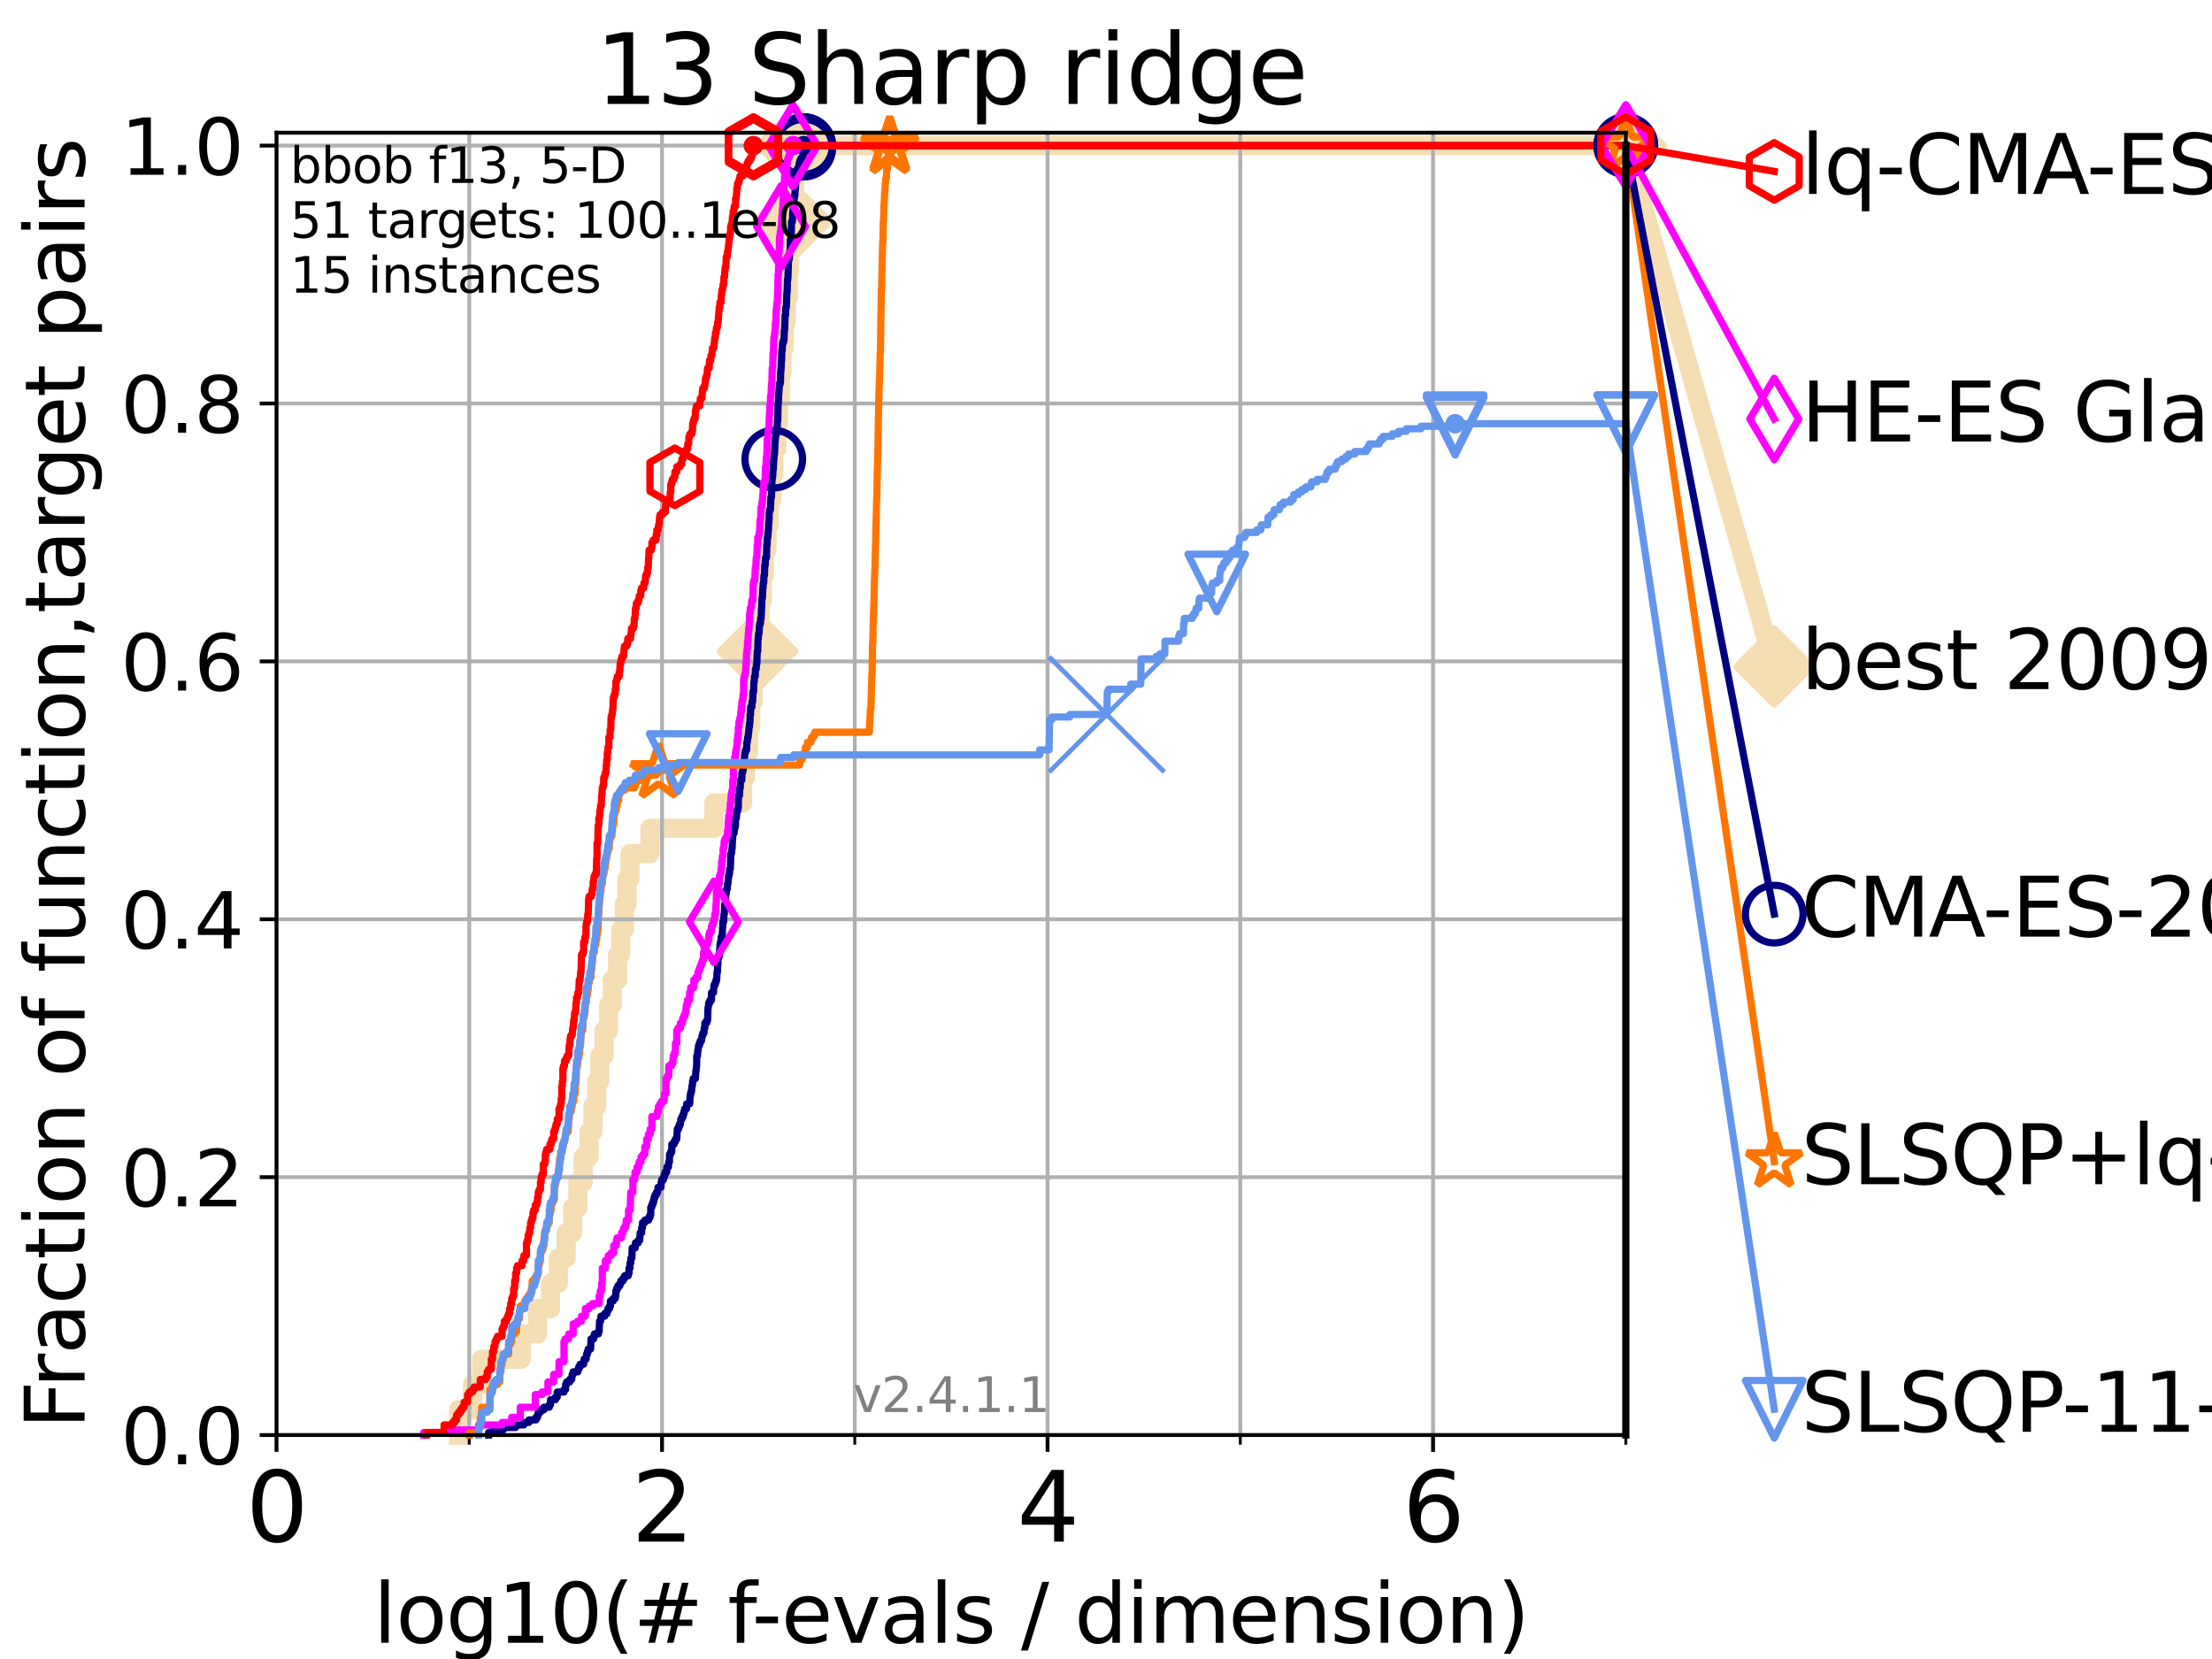 <?xml version="1.0" encoding="utf-8" standalone="no"?>
<!DOCTYPE svg PUBLIC "-//W3C//DTD SVG 1.1//EN"
  "http://www.w3.org/Graphics/SVG/1.1/DTD/svg11.dtd">
<svg height="345.6pt" version="1.1" viewBox="0 0 460.8 345.6" width="460.8pt" xmlns="http://www.w3.org/2000/svg" xmlns:xlink="http://www.w3.org/1999/xlink">
 <defs>
  <style type="text/css">*{stroke-linecap:butt;stroke-linejoin:round;}</style>
 </defs>
 <g id="figure_1">
  <g id="patch_1">
   <path d="M 0 345.6 
L 460.8 345.6 
L 460.8 0 
L 0 0 
z
" style="fill:#ffffff;"/>
  </g>
  <g id="axes_1">
   <g id="patch_2">
    <path d="M 57.6 298.944 
L 338.688 298.944 
L 338.688 27.648 
L 57.6 27.648 
z
" style="fill:#ffffff;"/>
   </g>
   <g id="line2d_1">
    <path d="M 95.526 298.944 
L 95.526 293.677 
L 98.439 293.677 
L 98.439 288.41 
L 100.344 288.41 
L 100.344 283.143 
L 108.578 283.143 
L 108.578 277.877 
L 111.975 277.877 
L 111.975 272.61 
L 114.685 272.61 
L 114.685 267.343 
L 116.323 267.343 
L 116.323 262.076 
L 117.931 262.076 
L 117.931 256.809 
L 119.301 256.809 
L 119.301 251.542 
L 120.382 251.542 
L 120.382 246.275 
L 121.49 246.275 
L 121.49 241.009 
L 122.699 241.009 
L 122.699 235.742 
L 123.514 235.742 
L 123.514 230.475 
L 124.293 230.475 
L 124.293 225.208 
L 124.965 225.208 
L 124.965 219.941 
L 125.823 219.941 
L 125.823 214.674 
L 126.773 214.674 
L 126.773 209.407 
L 127.548 209.407 
L 127.548 204.141 
L 128.65 204.141 
L 128.65 198.874 
L 129.291 198.874 
L 129.291 193.607 
L 130.073 193.607 
L 130.073 188.34 
L 130.612 188.34 
L 130.612 183.073 
L 131.236 183.073 
L 131.236 177.806 
L 135.402 177.806 
L 135.402 172.539 
L 148.733 172.539 
L 148.733 167.272 
L 154.708 167.272 
L 154.708 162.006 
L 155.271 162.006 
L 155.271 156.739 
L 155.929 156.739 
L 155.929 151.472 
L 156.394 151.472 
L 156.394 146.205 
L 156.871 146.205 
L 156.871 140.938 
L 157.335 140.938 
L 157.335 135.671 
L 157.81 135.671 
L 157.81 130.404 
L 158.326 130.404 
L 158.326 125.138 
L 158.795 125.138 
L 158.795 119.871 
L 159.232 119.871 
L 159.232 114.604 
L 159.778 114.604 
L 159.778 109.337 
L 160.24 109.337 
L 160.24 104.07 
L 160.784 104.07 
L 160.784 98.803 
L 161.211 98.803 
L 161.211 93.536 
L 161.841 93.536 
L 161.841 88.27 
L 162.148 88.27 
L 162.148 83.003 
L 162.568 83.003 
L 162.568 77.736 
L 162.904 77.736 
L 162.904 72.469 
L 163.356 72.469 
L 163.356 67.202 
L 163.765 67.202 
L 163.765 61.935 
L 164.18 61.935 
L 164.18 56.668 
L 164.41 56.668 
L 164.41 51.402 
L 164.675 51.402 
L 164.675 46.135 
L 165.054 46.135 
L 165.054 40.868 
L 165.519 40.868 
L 165.519 35.601 
L 165.81 35.601 
L 165.81 30.334 
L 338.688 30.334 
" style="fill:none;stroke:#f5deb3;stroke-linecap:square;stroke-width:4;"/>
   </g>
   <g id="line2d_2">
    <defs>
     <path d="M 0 7.778 
L 7.778 0 
L 0 -7.778 
L -7.778 0 
z
" id="mc14e5068b5" style="stroke:#f5deb3;stroke-linejoin:miter;stroke-width:1.5;"/>
    </defs>
    <g>
     <use style="fill:#f5deb3;stroke:#f5deb3;stroke-linejoin:miter;stroke-width:1.5;" x="157.81" xlink:href="#mc14e5068b5" y="135.671"/>
     <use style="fill:#f5deb3;stroke:#f5deb3;stroke-linejoin:miter;stroke-width:1.5;" x="165.054" xlink:href="#mc14e5068b5" y="46.135"/>
     <use style="fill:#f5deb3;stroke:#f5deb3;stroke-linejoin:miter;stroke-width:1.5;" x="165.81" xlink:href="#mc14e5068b5" y="30.334"/>
     <use style="fill:#f5deb3;stroke:#f5deb3;stroke-linejoin:miter;stroke-width:1.5;" x="165.81" xlink:href="#mc14e5068b5" y="30.334"/>
     <use style="fill:#f5deb3;stroke:#f5deb3;stroke-linejoin:miter;stroke-width:1.5;" x="338.688" xlink:href="#mc14e5068b5" y="30.334"/>
    </g>
   </g>
   <g id="line2d_3">
    <path style="fill:none;stroke:#f5deb3;stroke-linecap:square;stroke-width:4;"/>
    <g/>
   </g>
   <g id="line2d_4">
    <path d="M 338.688 30.334 
L 369.608 138.852 
" style="fill:none;stroke:#f5deb3;stroke-linecap:square;stroke-width:4;"/>
    <g>
     <use style="fill:#f5deb3;stroke:#f5deb3;stroke-linejoin:miter;stroke-width:1.5;" x="338.688" xlink:href="#mc14e5068b5" y="30.334"/>
     <use style="fill:#f5deb3;stroke:#f5deb3;stroke-linejoin:miter;stroke-width:1.5;" x="369.608" xlink:href="#mc14e5068b5" y="138.852"/>
    </g>
   </g>
   <g id="matplotlib.axis_1">
    <g id="xtick_1">
     <g id="line2d_5">
      <path clip-path="url(#p40d824509c)" d="M 57.6 298.944 
L 57.6 27.648 
" style="fill:none;stroke:#b0b0b0;stroke-linecap:square;stroke-width:0.8;"/>
     </g>
     <g id="line2d_6">
      <defs>
       <path d="M 0 0 
L 0 3.5 
" id="m77d59e7ab8" style="stroke:#000000;stroke-width:0.8;"/>
      </defs>
      <g>
       <use style="stroke:#000000;stroke-width:0.8;" x="57.6" xlink:href="#m77d59e7ab8" y="298.944"/>
      </g>
     </g>
     <g id="text_1">
      <!-- 0 -->
      <g transform="translate(51.237 321.141)scale(0.2 -0.2)">
       <defs>
        <path d="M 2034 4250 
Q 1547 4250 1301 3770 
Q 1056 3291 1056 2328 
Q 1056 1369 1301 889 
Q 1547 409 2034 409 
Q 2525 409 2770 889 
Q 3016 1369 3016 2328 
Q 3016 3291 2770 3770 
Q 2525 4250 2034 4250 
z
M 2034 4750 
Q 2819 4750 3233 4129 
Q 3647 3509 3647 2328 
Q 3647 1150 3233 529 
Q 2819 -91 2034 -91 
Q 1250 -91 836 529 
Q 422 1150 422 2328 
Q 422 3509 836 4129 
Q 1250 4750 2034 4750 
z
" id="DejaVuSans-30" transform="scale(0.016)"/>
       </defs>
       <use xlink:href="#DejaVuSans-30"/>
      </g>
     </g>
    </g>
    <g id="xtick_2">
     <g id="line2d_7">
      <path clip-path="url(#p40d824509c)" d="M 137.911 298.944 
L 137.911 27.648 
" style="fill:none;stroke:#b0b0b0;stroke-linecap:square;stroke-width:0.8;"/>
     </g>
     <g id="line2d_8">
      <g>
       <use style="stroke:#000000;stroke-width:0.8;" x="137.911" xlink:href="#m77d59e7ab8" y="298.944"/>
      </g>
     </g>
     <g id="text_2">
      <!-- 2 -->
      <g transform="translate(131.548 321.141)scale(0.2 -0.2)">
       <defs>
        <path d="M 1228 531 
L 3431 531 
L 3431 0 
L 469 0 
L 469 531 
Q 828 903 1448 1529 
Q 2069 2156 2228 2338 
Q 2531 2678 2651 2914 
Q 2772 3150 2772 3378 
Q 2772 3750 2511 3984 
Q 2250 4219 1831 4219 
Q 1534 4219 1204 4116 
Q 875 4013 500 3803 
L 500 4441 
Q 881 4594 1212 4672 
Q 1544 4750 1819 4750 
Q 2544 4750 2975 4387 
Q 3406 4025 3406 3419 
Q 3406 3131 3298 2873 
Q 3191 2616 2906 2266 
Q 2828 2175 2409 1742 
Q 1991 1309 1228 531 
z
" id="DejaVuSans-32" transform="scale(0.016)"/>
       </defs>
       <use xlink:href="#DejaVuSans-32"/>
      </g>
     </g>
    </g>
    <g id="xtick_3">
     <g id="line2d_9">
      <path clip-path="url(#p40d824509c)" d="M 218.222 298.944 
L 218.222 27.648 
" style="fill:none;stroke:#b0b0b0;stroke-linecap:square;stroke-width:0.8;"/>
     </g>
     <g id="line2d_10">
      <g>
       <use style="stroke:#000000;stroke-width:0.8;" x="218.222" xlink:href="#m77d59e7ab8" y="298.944"/>
      </g>
     </g>
     <g id="text_3">
      <!-- 4 -->
      <g transform="translate(211.859 321.141)scale(0.2 -0.2)">
       <defs>
        <path d="M 2419 4116 
L 825 1625 
L 2419 1625 
L 2419 4116 
z
M 2253 4666 
L 3047 4666 
L 3047 1625 
L 3713 1625 
L 3713 1100 
L 3047 1100 
L 3047 0 
L 2419 0 
L 2419 1100 
L 313 1100 
L 313 1709 
L 2253 4666 
z
" id="DejaVuSans-34" transform="scale(0.016)"/>
       </defs>
       <use xlink:href="#DejaVuSans-34"/>
      </g>
     </g>
    </g>
    <g id="xtick_4">
     <g id="line2d_11">
      <path clip-path="url(#p40d824509c)" d="M 298.533 298.944 
L 298.533 27.648 
" style="fill:none;stroke:#b0b0b0;stroke-linecap:square;stroke-width:0.8;"/>
     </g>
     <g id="line2d_12">
      <g>
       <use style="stroke:#000000;stroke-width:0.8;" x="298.533" xlink:href="#m77d59e7ab8" y="298.944"/>
      </g>
     </g>
     <g id="text_4">
      <!-- 6 -->
      <g transform="translate(292.17 321.141)scale(0.2 -0.2)">
       <defs>
        <path d="M 2113 2584 
Q 1688 2584 1439 2293 
Q 1191 2003 1191 1497 
Q 1191 994 1439 701 
Q 1688 409 2113 409 
Q 2538 409 2786 701 
Q 3034 994 3034 1497 
Q 3034 2003 2786 2293 
Q 2538 2584 2113 2584 
z
M 3366 4563 
L 3366 3988 
Q 3128 4100 2886 4159 
Q 2644 4219 2406 4219 
Q 1781 4219 1451 3797 
Q 1122 3375 1075 2522 
Q 1259 2794 1537 2939 
Q 1816 3084 2150 3084 
Q 2853 3084 3261 2657 
Q 3669 2231 3669 1497 
Q 3669 778 3244 343 
Q 2819 -91 2113 -91 
Q 1303 -91 875 529 
Q 447 1150 447 2328 
Q 447 3434 972 4092 
Q 1497 4750 2381 4750 
Q 2619 4750 2861 4703 
Q 3103 4656 3366 4563 
z
" id="DejaVuSans-36" transform="scale(0.016)"/>
       </defs>
       <use xlink:href="#DejaVuSans-36"/>
      </g>
     </g>
    </g>
    <g id="xtick_5">
     <g id="line2d_13">
      <path clip-path="url(#p40d824509c)" d="M 97.755 298.944 
L 97.755 27.648 
" style="fill:none;stroke:#b0b0b0;stroke-linecap:square;stroke-width:0.8;"/>
     </g>
     <g id="line2d_14">
      <defs>
       <path d="M 0 0 
L 0 2 
" id="mea7d3ceb78" style="stroke:#000000;stroke-width:0.6;"/>
      </defs>
      <g>
       <use style="stroke:#000000;stroke-width:0.6;" x="97.755" xlink:href="#mea7d3ceb78" y="298.944"/>
      </g>
     </g>
    </g>
    <g id="xtick_6">
     <g id="line2d_15">
      <path clip-path="url(#p40d824509c)" d="M 178.066 298.944 
L 178.066 27.648 
" style="fill:none;stroke:#b0b0b0;stroke-linecap:square;stroke-width:0.8;"/>
     </g>
     <g id="line2d_16">
      <g>
       <use style="stroke:#000000;stroke-width:0.6;" x="178.066" xlink:href="#mea7d3ceb78" y="298.944"/>
      </g>
     </g>
    </g>
    <g id="xtick_7">
     <g id="line2d_17">
      <path clip-path="url(#p40d824509c)" d="M 258.377 298.944 
L 258.377 27.648 
" style="fill:none;stroke:#b0b0b0;stroke-linecap:square;stroke-width:0.8;"/>
     </g>
     <g id="line2d_18">
      <g>
       <use style="stroke:#000000;stroke-width:0.6;" x="258.377" xlink:href="#mea7d3ceb78" y="298.944"/>
      </g>
     </g>
    </g>
    <g id="xtick_8">
     <g id="line2d_19">
      <path clip-path="url(#p40d824509c)" d="M 338.688 298.944 
L 338.688 27.648 
" style="fill:none;stroke:#b0b0b0;stroke-linecap:square;stroke-width:0.8;"/>
     </g>
     <g id="line2d_20">
      <g>
       <use style="stroke:#000000;stroke-width:0.6;" x="338.688" xlink:href="#mea7d3ceb78" y="298.944"/>
      </g>
     </g>
    </g>
    <g id="text_5">
     <!-- log10(# f-evals / dimension) -->
     <g transform="translate(77.764 342.218)scale(0.17 -0.17)">
      <defs>
       <path d="M 603 4863 
L 1178 4863 
L 1178 0 
L 603 0 
L 603 4863 
z
" id="DejaVuSans-6c" transform="scale(0.016)"/>
       <path d="M 1959 3097 
Q 1497 3097 1228 2736 
Q 959 2375 959 1747 
Q 959 1119 1226 758 
Q 1494 397 1959 397 
Q 2419 397 2687 759 
Q 2956 1122 2956 1747 
Q 2956 2369 2687 2733 
Q 2419 3097 1959 3097 
z
M 1959 3584 
Q 2709 3584 3137 3096 
Q 3566 2609 3566 1747 
Q 3566 888 3137 398 
Q 2709 -91 1959 -91 
Q 1206 -91 779 398 
Q 353 888 353 1747 
Q 353 2609 779 3096 
Q 1206 3584 1959 3584 
z
" id="DejaVuSans-6f" transform="scale(0.016)"/>
       <path d="M 2906 1791 
Q 2906 2416 2648 2759 
Q 2391 3103 1925 3103 
Q 1463 3103 1205 2759 
Q 947 2416 947 1791 
Q 947 1169 1205 825 
Q 1463 481 1925 481 
Q 2391 481 2648 825 
Q 2906 1169 2906 1791 
z
M 3481 434 
Q 3481 -459 3084 -895 
Q 2688 -1331 1869 -1331 
Q 1566 -1331 1297 -1286 
Q 1028 -1241 775 -1147 
L 775 -588 
Q 1028 -725 1275 -790 
Q 1522 -856 1778 -856 
Q 2344 -856 2625 -561 
Q 2906 -266 2906 331 
L 2906 616 
Q 2728 306 2450 153 
Q 2172 0 1784 0 
Q 1141 0 747 490 
Q 353 981 353 1791 
Q 353 2603 747 3093 
Q 1141 3584 1784 3584 
Q 2172 3584 2450 3431 
Q 2728 3278 2906 2969 
L 2906 3500 
L 3481 3500 
L 3481 434 
z
" id="DejaVuSans-67" transform="scale(0.016)"/>
       <path d="M 794 531 
L 1825 531 
L 1825 4091 
L 703 3866 
L 703 4441 
L 1819 4666 
L 2450 4666 
L 2450 531 
L 3481 531 
L 3481 0 
L 794 0 
L 794 531 
z
" id="DejaVuSans-31" transform="scale(0.016)"/>
       <path d="M 1984 4856 
Q 1566 4138 1362 3434 
Q 1159 2731 1159 2009 
Q 1159 1288 1364 580 
Q 1569 -128 1984 -844 
L 1484 -844 
Q 1016 -109 783 600 
Q 550 1309 550 2009 
Q 550 2706 781 3412 
Q 1013 4119 1484 4856 
L 1984 4856 
z
" id="DejaVuSans-28" transform="scale(0.016)"/>
       <path d="M 3272 2816 
L 2363 2816 
L 2100 1772 
L 3016 1772 
L 3272 2816 
z
M 2803 4594 
L 2478 3297 
L 3391 3297 
L 3719 4594 
L 4219 4594 
L 3897 3297 
L 4872 3297 
L 4872 2816 
L 3775 2816 
L 3519 1772 
L 4513 1772 
L 4513 1294 
L 3397 1294 
L 3072 0 
L 2572 0 
L 2894 1294 
L 1978 1294 
L 1656 0 
L 1153 0 
L 1478 1294 
L 494 1294 
L 494 1772 
L 1594 1772 
L 1856 2816 
L 850 2816 
L 850 3297 
L 1978 3297 
L 2297 4594 
L 2803 4594 
z
" id="DejaVuSans-23" transform="scale(0.016)"/>
       <path id="DejaVuSans-20" transform="scale(0.016)"/>
       <path d="M 2375 4863 
L 2375 4384 
L 1825 4384 
Q 1516 4384 1395 4259 
Q 1275 4134 1275 3809 
L 1275 3500 
L 2222 3500 
L 2222 3053 
L 1275 3053 
L 1275 0 
L 697 0 
L 697 3053 
L 147 3053 
L 147 3500 
L 697 3500 
L 697 3744 
Q 697 4328 969 4595 
Q 1241 4863 1831 4863 
L 2375 4863 
z
" id="DejaVuSans-66" transform="scale(0.016)"/>
       <path d="M 313 2009 
L 1997 2009 
L 1997 1497 
L 313 1497 
L 313 2009 
z
" id="DejaVuSans-2d" transform="scale(0.016)"/>
       <path d="M 3597 1894 
L 3597 1613 
L 953 1613 
Q 991 1019 1311 708 
Q 1631 397 2203 397 
Q 2534 397 2845 478 
Q 3156 559 3463 722 
L 3463 178 
Q 3153 47 2828 -22 
Q 2503 -91 2169 -91 
Q 1331 -91 842 396 
Q 353 884 353 1716 
Q 353 2575 817 3079 
Q 1281 3584 2069 3584 
Q 2775 3584 3186 3129 
Q 3597 2675 3597 1894 
z
M 3022 2063 
Q 3016 2534 2758 2815 
Q 2500 3097 2075 3097 
Q 1594 3097 1305 2825 
Q 1016 2553 972 2059 
L 3022 2063 
z
" id="DejaVuSans-65" transform="scale(0.016)"/>
       <path d="M 191 3500 
L 800 3500 
L 1894 563 
L 2988 3500 
L 3597 3500 
L 2284 0 
L 1503 0 
L 191 3500 
z
" id="DejaVuSans-76" transform="scale(0.016)"/>
       <path d="M 2194 1759 
Q 1497 1759 1228 1600 
Q 959 1441 959 1056 
Q 959 750 1161 570 
Q 1363 391 1709 391 
Q 2188 391 2477 730 
Q 2766 1069 2766 1631 
L 2766 1759 
L 2194 1759 
z
M 3341 1997 
L 3341 0 
L 2766 0 
L 2766 531 
Q 2569 213 2275 61 
Q 1981 -91 1556 -91 
Q 1019 -91 701 211 
Q 384 513 384 1019 
Q 384 1609 779 1909 
Q 1175 2209 1959 2209 
L 2766 2209 
L 2766 2266 
Q 2766 2663 2505 2880 
Q 2244 3097 1772 3097 
Q 1472 3097 1187 3025 
Q 903 2953 641 2809 
L 641 3341 
Q 956 3463 1253 3523 
Q 1550 3584 1831 3584 
Q 2591 3584 2966 3190 
Q 3341 2797 3341 1997 
z
" id="DejaVuSans-61" transform="scale(0.016)"/>
       <path d="M 2834 3397 
L 2834 2853 
Q 2591 2978 2328 3040 
Q 2066 3103 1784 3103 
Q 1356 3103 1142 2972 
Q 928 2841 928 2578 
Q 928 2378 1081 2264 
Q 1234 2150 1697 2047 
L 1894 2003 
Q 2506 1872 2764 1633 
Q 3022 1394 3022 966 
Q 3022 478 2636 193 
Q 2250 -91 1575 -91 
Q 1294 -91 989 -36 
Q 684 19 347 128 
L 347 722 
Q 666 556 975 473 
Q 1284 391 1588 391 
Q 1994 391 2212 530 
Q 2431 669 2431 922 
Q 2431 1156 2273 1281 
Q 2116 1406 1581 1522 
L 1381 1569 
Q 847 1681 609 1914 
Q 372 2147 372 2553 
Q 372 3047 722 3315 
Q 1072 3584 1716 3584 
Q 2034 3584 2315 3537 
Q 2597 3491 2834 3397 
z
" id="DejaVuSans-73" transform="scale(0.016)"/>
       <path d="M 1625 4666 
L 2156 4666 
L 531 -594 
L 0 -594 
L 1625 4666 
z
" id="DejaVuSans-2f" transform="scale(0.016)"/>
       <path d="M 2906 2969 
L 2906 4863 
L 3481 4863 
L 3481 0 
L 2906 0 
L 2906 525 
Q 2725 213 2448 61 
Q 2172 -91 1784 -91 
Q 1150 -91 751 415 
Q 353 922 353 1747 
Q 353 2572 751 3078 
Q 1150 3584 1784 3584 
Q 2172 3584 2448 3432 
Q 2725 3281 2906 2969 
z
M 947 1747 
Q 947 1113 1208 752 
Q 1469 391 1925 391 
Q 2381 391 2643 752 
Q 2906 1113 2906 1747 
Q 2906 2381 2643 2742 
Q 2381 3103 1925 3103 
Q 1469 3103 1208 2742 
Q 947 2381 947 1747 
z
" id="DejaVuSans-64" transform="scale(0.016)"/>
       <path d="M 603 3500 
L 1178 3500 
L 1178 0 
L 603 0 
L 603 3500 
z
M 603 4863 
L 1178 4863 
L 1178 4134 
L 603 4134 
L 603 4863 
z
" id="DejaVuSans-69" transform="scale(0.016)"/>
       <path d="M 3328 2828 
Q 3544 3216 3844 3400 
Q 4144 3584 4550 3584 
Q 5097 3584 5394 3201 
Q 5691 2819 5691 2113 
L 5691 0 
L 5113 0 
L 5113 2094 
Q 5113 2597 4934 2840 
Q 4756 3084 4391 3084 
Q 3944 3084 3684 2787 
Q 3425 2491 3425 1978 
L 3425 0 
L 2847 0 
L 2847 2094 
Q 2847 2600 2669 2842 
Q 2491 3084 2119 3084 
Q 1678 3084 1418 2786 
Q 1159 2488 1159 1978 
L 1159 0 
L 581 0 
L 581 3500 
L 1159 3500 
L 1159 2956 
Q 1356 3278 1631 3431 
Q 1906 3584 2284 3584 
Q 2666 3584 2933 3390 
Q 3200 3197 3328 2828 
z
" id="DejaVuSans-6d" transform="scale(0.016)"/>
       <path d="M 3513 2113 
L 3513 0 
L 2938 0 
L 2938 2094 
Q 2938 2591 2744 2837 
Q 2550 3084 2163 3084 
Q 1697 3084 1428 2787 
Q 1159 2491 1159 1978 
L 1159 0 
L 581 0 
L 581 3500 
L 1159 3500 
L 1159 2956 
Q 1366 3272 1645 3428 
Q 1925 3584 2291 3584 
Q 2894 3584 3203 3211 
Q 3513 2838 3513 2113 
z
" id="DejaVuSans-6e" transform="scale(0.016)"/>
       <path d="M 513 4856 
L 1013 4856 
Q 1481 4119 1714 3412 
Q 1947 2706 1947 2009 
Q 1947 1309 1714 600 
Q 1481 -109 1013 -844 
L 513 -844 
Q 928 -128 1133 580 
Q 1338 1288 1338 2009 
Q 1338 2731 1133 3434 
Q 928 4138 513 4856 
z
" id="DejaVuSans-29" transform="scale(0.016)"/>
      </defs>
      <use xlink:href="#DejaVuSans-6c"/>
      <use x="27.783" xlink:href="#DejaVuSans-6f"/>
      <use x="88.965" xlink:href="#DejaVuSans-67"/>
      <use x="152.441" xlink:href="#DejaVuSans-31"/>
      <use x="216.064" xlink:href="#DejaVuSans-30"/>
      <use x="279.688" xlink:href="#DejaVuSans-28"/>
      <use x="318.701" xlink:href="#DejaVuSans-23"/>
      <use x="402.49" xlink:href="#DejaVuSans-20"/>
      <use x="434.277" xlink:href="#DejaVuSans-66"/>
      <use x="463.982" xlink:href="#DejaVuSans-2d"/>
      <use x="500.066" xlink:href="#DejaVuSans-65"/>
      <use x="561.59" xlink:href="#DejaVuSans-76"/>
      <use x="620.77" xlink:href="#DejaVuSans-61"/>
      <use x="682.049" xlink:href="#DejaVuSans-6c"/>
      <use x="709.832" xlink:href="#DejaVuSans-73"/>
      <use x="761.932" xlink:href="#DejaVuSans-20"/>
      <use x="793.719" xlink:href="#DejaVuSans-2f"/>
      <use x="827.41" xlink:href="#DejaVuSans-20"/>
      <use x="859.197" xlink:href="#DejaVuSans-64"/>
      <use x="922.674" xlink:href="#DejaVuSans-69"/>
      <use x="950.457" xlink:href="#DejaVuSans-6d"/>
      <use x="1047.869" xlink:href="#DejaVuSans-65"/>
      <use x="1109.393" xlink:href="#DejaVuSans-6e"/>
      <use x="1172.771" xlink:href="#DejaVuSans-73"/>
      <use x="1224.871" xlink:href="#DejaVuSans-69"/>
      <use x="1252.654" xlink:href="#DejaVuSans-6f"/>
      <use x="1313.836" xlink:href="#DejaVuSans-6e"/>
      <use x="1377.215" xlink:href="#DejaVuSans-29"/>
     </g>
    </g>
   </g>
   <g id="matplotlib.axis_2">
    <g id="ytick_1">
     <g id="line2d_21">
      <path clip-path="url(#p40d824509c)" d="M 57.6 298.944 
L 338.688 298.944 
" style="fill:none;stroke:#b0b0b0;stroke-linecap:square;stroke-width:0.8;"/>
     </g>
     <g id="line2d_22">
      <defs>
       <path d="M 0 0 
L -3.5 0 
" id="m225b84f20d" style="stroke:#000000;stroke-width:0.8;"/>
      </defs>
      <g>
       <use style="stroke:#000000;stroke-width:0.8;" x="57.6" xlink:href="#m225b84f20d" y="298.944"/>
      </g>
     </g>
     <g id="text_6">
      <!-- 0.0 -->
      <g transform="translate(25.155 305.023)scale(0.16 -0.16)">
       <defs>
        <path d="M 684 794 
L 1344 794 
L 1344 0 
L 684 0 
L 684 794 
z
" id="DejaVuSans-2e" transform="scale(0.016)"/>
       </defs>
       <use xlink:href="#DejaVuSans-30"/>
       <use x="63.623" xlink:href="#DejaVuSans-2e"/>
       <use x="95.41" xlink:href="#DejaVuSans-30"/>
      </g>
     </g>
    </g>
    <g id="ytick_2">
     <g id="line2d_23">
      <path clip-path="url(#p40d824509c)" d="M 57.6 245.222 
L 338.688 245.222 
" style="fill:none;stroke:#b0b0b0;stroke-linecap:square;stroke-width:0.8;"/>
     </g>
     <g id="line2d_24">
      <g>
       <use style="stroke:#000000;stroke-width:0.8;" x="57.6" xlink:href="#m225b84f20d" y="245.222"/>
      </g>
     </g>
     <g id="text_7">
      <!-- 0.2 -->
      <g transform="translate(25.155 251.301)scale(0.16 -0.16)">
       <use xlink:href="#DejaVuSans-30"/>
       <use x="63.623" xlink:href="#DejaVuSans-2e"/>
       <use x="95.41" xlink:href="#DejaVuSans-32"/>
      </g>
     </g>
    </g>
    <g id="ytick_3">
     <g id="line2d_25">
      <path clip-path="url(#p40d824509c)" d="M 57.6 191.5 
L 338.688 191.5 
" style="fill:none;stroke:#b0b0b0;stroke-linecap:square;stroke-width:0.8;"/>
     </g>
     <g id="line2d_26">
      <g>
       <use style="stroke:#000000;stroke-width:0.8;" x="57.6" xlink:href="#m225b84f20d" y="191.5"/>
      </g>
     </g>
     <g id="text_8">
      <!-- 0.4 -->
      <g transform="translate(25.155 197.579)scale(0.16 -0.16)">
       <use xlink:href="#DejaVuSans-30"/>
       <use x="63.623" xlink:href="#DejaVuSans-2e"/>
       <use x="95.41" xlink:href="#DejaVuSans-34"/>
      </g>
     </g>
    </g>
    <g id="ytick_4">
     <g id="line2d_27">
      <path clip-path="url(#p40d824509c)" d="M 57.6 137.778 
L 338.688 137.778 
" style="fill:none;stroke:#b0b0b0;stroke-linecap:square;stroke-width:0.8;"/>
     </g>
     <g id="line2d_28">
      <g>
       <use style="stroke:#000000;stroke-width:0.8;" x="57.6" xlink:href="#m225b84f20d" y="137.778"/>
      </g>
     </g>
     <g id="text_9">
      <!-- 0.6 -->
      <g transform="translate(25.155 143.857)scale(0.16 -0.16)">
       <use xlink:href="#DejaVuSans-30"/>
       <use x="63.623" xlink:href="#DejaVuSans-2e"/>
       <use x="95.41" xlink:href="#DejaVuSans-36"/>
      </g>
     </g>
    </g>
    <g id="ytick_5">
     <g id="line2d_29">
      <path clip-path="url(#p40d824509c)" d="M 57.6 84.056 
L 338.688 84.056 
" style="fill:none;stroke:#b0b0b0;stroke-linecap:square;stroke-width:0.8;"/>
     </g>
     <g id="line2d_30">
      <g>
       <use style="stroke:#000000;stroke-width:0.8;" x="57.6" xlink:href="#m225b84f20d" y="84.056"/>
      </g>
     </g>
     <g id="text_10">
      <!-- 0.8 -->
      <g transform="translate(25.155 90.135)scale(0.16 -0.16)">
       <defs>
        <path d="M 2034 2216 
Q 1584 2216 1326 1975 
Q 1069 1734 1069 1313 
Q 1069 891 1326 650 
Q 1584 409 2034 409 
Q 2484 409 2743 651 
Q 3003 894 3003 1313 
Q 3003 1734 2745 1975 
Q 2488 2216 2034 2216 
z
M 1403 2484 
Q 997 2584 770 2862 
Q 544 3141 544 3541 
Q 544 4100 942 4425 
Q 1341 4750 2034 4750 
Q 2731 4750 3128 4425 
Q 3525 4100 3525 3541 
Q 3525 3141 3298 2862 
Q 3072 2584 2669 2484 
Q 3125 2378 3379 2068 
Q 3634 1759 3634 1313 
Q 3634 634 3220 271 
Q 2806 -91 2034 -91 
Q 1263 -91 848 271 
Q 434 634 434 1313 
Q 434 1759 690 2068 
Q 947 2378 1403 2484 
z
M 1172 3481 
Q 1172 3119 1398 2916 
Q 1625 2713 2034 2713 
Q 2441 2713 2670 2916 
Q 2900 3119 2900 3481 
Q 2900 3844 2670 4047 
Q 2441 4250 2034 4250 
Q 1625 4250 1398 4047 
Q 1172 3844 1172 3481 
z
" id="DejaVuSans-38" transform="scale(0.016)"/>
       </defs>
       <use xlink:href="#DejaVuSans-30"/>
       <use x="63.623" xlink:href="#DejaVuSans-2e"/>
       <use x="95.41" xlink:href="#DejaVuSans-38"/>
      </g>
     </g>
    </g>
    <g id="ytick_6">
     <g id="line2d_31">
      <path clip-path="url(#p40d824509c)" d="M 57.6 30.334 
L 338.688 30.334 
" style="fill:none;stroke:#b0b0b0;stroke-linecap:square;stroke-width:0.8;"/>
     </g>
     <g id="line2d_32">
      <g>
       <use style="stroke:#000000;stroke-width:0.8;" x="57.6" xlink:href="#m225b84f20d" y="30.334"/>
      </g>
     </g>
     <g id="text_11">
      <!-- 1.0 -->
      <g transform="translate(25.155 36.413)scale(0.16 -0.16)">
       <use xlink:href="#DejaVuSans-31"/>
       <use x="63.623" xlink:href="#DejaVuSans-2e"/>
       <use x="95.41" xlink:href="#DejaVuSans-30"/>
      </g>
     </g>
    </g>
    <g id="text_12">
     <!-- Fraction of function,target pairs -->
     <g transform="translate(17.62 297.681)rotate(-90)scale(0.17 -0.17)">
      <defs>
       <path d="M 628 4666 
L 3309 4666 
L 3309 4134 
L 1259 4134 
L 1259 2759 
L 3109 2759 
L 3109 2228 
L 1259 2228 
L 1259 0 
L 628 0 
L 628 4666 
z
" id="DejaVuSans-46" transform="scale(0.016)"/>
       <path d="M 2631 2963 
Q 2534 3019 2420 3045 
Q 2306 3072 2169 3072 
Q 1681 3072 1420 2755 
Q 1159 2438 1159 1844 
L 1159 0 
L 581 0 
L 581 3500 
L 1159 3500 
L 1159 2956 
Q 1341 3275 1631 3429 
Q 1922 3584 2338 3584 
Q 2397 3584 2469 3576 
Q 2541 3569 2628 3553 
L 2631 2963 
z
" id="DejaVuSans-72" transform="scale(0.016)"/>
       <path d="M 3122 3366 
L 3122 2828 
Q 2878 2963 2633 3030 
Q 2388 3097 2138 3097 
Q 1578 3097 1268 2742 
Q 959 2388 959 1747 
Q 959 1106 1268 751 
Q 1578 397 2138 397 
Q 2388 397 2633 464 
Q 2878 531 3122 666 
L 3122 134 
Q 2881 22 2623 -34 
Q 2366 -91 2075 -91 
Q 1284 -91 818 406 
Q 353 903 353 1747 
Q 353 2603 823 3093 
Q 1294 3584 2113 3584 
Q 2378 3584 2631 3529 
Q 2884 3475 3122 3366 
z
" id="DejaVuSans-63" transform="scale(0.016)"/>
       <path d="M 1172 4494 
L 1172 3500 
L 2356 3500 
L 2356 3053 
L 1172 3053 
L 1172 1153 
Q 1172 725 1289 603 
Q 1406 481 1766 481 
L 2356 481 
L 2356 0 
L 1766 0 
Q 1100 0 847 248 
Q 594 497 594 1153 
L 594 3053 
L 172 3053 
L 172 3500 
L 594 3500 
L 594 4494 
L 1172 4494 
z
" id="DejaVuSans-74" transform="scale(0.016)"/>
       <path d="M 544 1381 
L 544 3500 
L 1119 3500 
L 1119 1403 
Q 1119 906 1312 657 
Q 1506 409 1894 409 
Q 2359 409 2629 706 
Q 2900 1003 2900 1516 
L 2900 3500 
L 3475 3500 
L 3475 0 
L 2900 0 
L 2900 538 
Q 2691 219 2414 64 
Q 2138 -91 1772 -91 
Q 1169 -91 856 284 
Q 544 659 544 1381 
z
M 1991 3584 
L 1991 3584 
z
" id="DejaVuSans-75" transform="scale(0.016)"/>
       <path d="M 750 794 
L 1409 794 
L 1409 256 
L 897 -744 
L 494 -744 
L 750 256 
L 750 794 
z
" id="DejaVuSans-2c" transform="scale(0.016)"/>
       <path d="M 1159 525 
L 1159 -1331 
L 581 -1331 
L 581 3500 
L 1159 3500 
L 1159 2969 
Q 1341 3281 1617 3432 
Q 1894 3584 2278 3584 
Q 2916 3584 3314 3078 
Q 3713 2572 3713 1747 
Q 3713 922 3314 415 
Q 2916 -91 2278 -91 
Q 1894 -91 1617 61 
Q 1341 213 1159 525 
z
M 3116 1747 
Q 3116 2381 2855 2742 
Q 2594 3103 2138 3103 
Q 1681 3103 1420 2742 
Q 1159 2381 1159 1747 
Q 1159 1113 1420 752 
Q 1681 391 2138 391 
Q 2594 391 2855 752 
Q 3116 1113 3116 1747 
z
" id="DejaVuSans-70" transform="scale(0.016)"/>
      </defs>
      <use xlink:href="#DejaVuSans-46"/>
      <use x="50.27" xlink:href="#DejaVuSans-72"/>
      <use x="91.383" xlink:href="#DejaVuSans-61"/>
      <use x="152.662" xlink:href="#DejaVuSans-63"/>
      <use x="207.643" xlink:href="#DejaVuSans-74"/>
      <use x="246.852" xlink:href="#DejaVuSans-69"/>
      <use x="274.635" xlink:href="#DejaVuSans-6f"/>
      <use x="335.816" xlink:href="#DejaVuSans-6e"/>
      <use x="399.195" xlink:href="#DejaVuSans-20"/>
      <use x="430.982" xlink:href="#DejaVuSans-6f"/>
      <use x="492.164" xlink:href="#DejaVuSans-66"/>
      <use x="527.369" xlink:href="#DejaVuSans-20"/>
      <use x="559.156" xlink:href="#DejaVuSans-66"/>
      <use x="594.361" xlink:href="#DejaVuSans-75"/>
      <use x="657.74" xlink:href="#DejaVuSans-6e"/>
      <use x="721.119" xlink:href="#DejaVuSans-63"/>
      <use x="776.1" xlink:href="#DejaVuSans-74"/>
      <use x="815.309" xlink:href="#DejaVuSans-69"/>
      <use x="843.092" xlink:href="#DejaVuSans-6f"/>
      <use x="904.273" xlink:href="#DejaVuSans-6e"/>
      <use x="967.652" xlink:href="#DejaVuSans-2c"/>
      <use x="999.439" xlink:href="#DejaVuSans-74"/>
      <use x="1038.648" xlink:href="#DejaVuSans-61"/>
      <use x="1099.928" xlink:href="#DejaVuSans-72"/>
      <use x="1139.291" xlink:href="#DejaVuSans-67"/>
      <use x="1202.768" xlink:href="#DejaVuSans-65"/>
      <use x="1264.291" xlink:href="#DejaVuSans-74"/>
      <use x="1303.5" xlink:href="#DejaVuSans-20"/>
      <use x="1335.287" xlink:href="#DejaVuSans-70"/>
      <use x="1398.764" xlink:href="#DejaVuSans-61"/>
      <use x="1460.043" xlink:href="#DejaVuSans-69"/>
      <use x="1487.826" xlink:href="#DejaVuSans-72"/>
      <use x="1528.939" xlink:href="#DejaVuSans-73"/>
     </g>
    </g>
   </g>
   <g id="line2d_33">
    <defs>
     <path d="M 0 1.5 
C 0.398 1.5 0.779 1.342 1.061 1.061 
C 1.342 0.779 1.5 0.398 1.5 0 
C 1.5 -0.398 1.342 -0.779 1.061 -1.061 
C 0.779 -1.342 0.398 -1.5 0 -1.5 
C -0.398 -1.5 -0.779 -1.342 -1.061 -1.061 
C -1.342 -0.779 -1.5 -0.398 -1.5 0 
C -1.5 0.398 -1.342 0.779 -1.061 1.061 
C -0.779 1.342 -0.398 1.5 0 1.5 
z
" id="mdb11edb92d" style="stroke:#f5deb3;"/>
    </defs>
    <g>
     <use style="fill:#f5deb3;stroke:#f5deb3;" x="165.81" xlink:href="#mdb11edb92d" y="30.334"/>
     <use style="fill:#f5deb3;stroke:#f5deb3;" x="165.81" xlink:href="#mdb11edb92d" y="30.334"/>
    </g>
   </g>
   <g id="line2d_34">
    <defs>
     <path d="M 0 1.5 
C 0.398 1.5 0.779 1.342 1.061 1.061 
C 1.342 0.779 1.5 0.398 1.5 0 
C 1.5 -0.398 1.342 -0.779 1.061 -1.061 
C 0.779 -1.342 0.398 -1.5 0 -1.5 
C -0.398 -1.5 -0.779 -1.342 -1.061 -1.061 
C -1.342 -0.779 -1.5 -0.398 -1.5 0 
C -1.5 0.398 -1.342 0.779 -1.061 1.061 
C -0.779 1.342 -0.398 1.5 0 1.5 
z
" id="md5782ed2ff" style="stroke:#000080;"/>
    </defs>
    <g>
     <use style="fill:#000080;stroke:#000080;" x="167.436" xlink:href="#md5782ed2ff" y="30.334"/>
     <use style="fill:#000080;stroke:#000080;" x="167.436" xlink:href="#md5782ed2ff" y="30.334"/>
    </g>
   </g>
   <g id="line2d_35">
    <path d="M 101.786 298.944 
L 101.786 298.417 
L 102.597 298.417 
L 102.597 297.891 
L 104.826 297.891 
L 104.826 297.364 
L 107.415 297.364 
L 107.415 296.837 
L 109.132 296.837 
L 109.132 296.311 
L 110.189 296.311 
L 110.189 295.784 
L 111.663 295.784 
L 111.663 295.257 
L 111.975 295.257 
L 111.975 294.731 
L 112.128 294.731 
L 112.128 294.204 
L 112.581 294.204 
L 112.581 293.677 
L 113.311 293.677 
L 113.311 293.15 
L 114.419 293.15 
L 114.419 292.624 
L 114.685 292.624 
L 114.685 291.57 
L 115.711 291.57 
L 115.711 291.044 
L 116.081 291.044 
L 116.081 289.99 
L 117.486 289.99 
L 117.486 289.464 
L 117.821 289.464 
L 117.821 288.41 
L 118.04 288.41 
L 118.04 287.884 
L 118.682 287.884 
L 118.682 287.357 
L 119.097 287.357 
L 119.199 286.304 
L 119.402 286.304 
L 119.402 285.777 
L 120.382 285.777 
L 120.382 285.25 
L 120.572 285.25 
L 120.572 284.723 
L 120.852 284.723 
L 120.852 284.197 
L 121.579 284.197 
L 121.668 283.143 
L 122.105 283.143 
L 122.191 282.09 
L 122.362 282.09 
L 122.362 281.563 
L 122.531 281.563 
L 122.531 281.037 
L 123.03 281.037 
L 123.111 278.93 
L 123.673 278.93 
L 123.673 278.403 
L 123.83 278.403 
L 123.83 277.877 
L 124.669 277.877 
L 124.669 277.35 
L 124.818 277.35 
L 124.892 275.243 
L 125.111 275.243 
L 125.183 274.19 
L 125.962 274.19 
L 125.962 273.663 
L 126.44 273.663 
L 126.44 273.136 
L 126.64 273.136 
L 126.64 272.61 
L 126.97 272.61 
L 126.97 272.083 
L 127.165 272.083 
L 127.165 271.03 
L 127.737 271.03 
L 127.737 270.503 
L 128.169 270.503 
L 128.169 269.976 
L 128.291 269.976 
L 128.291 268.923 
L 128.471 268.923 
L 128.471 268.396 
L 128.709 268.396 
L 128.709 267.87 
L 129.118 267.87 
L 129.118 267.343 
L 129.348 267.343 
L 129.348 266.816 
L 129.798 266.816 
L 129.798 266.289 
L 130.128 266.289 
L 130.128 265.763 
L 130.875 265.763 
L 130.875 265.236 
L 131.031 265.236 
L 131.031 264.183 
L 131.236 264.183 
L 131.236 263.129 
L 131.389 263.129 
L 131.44 262.076 
L 131.641 262.076 
L 131.691 259.969 
L 132.327 259.969 
L 132.375 258.916 
L 132.94 258.916 
L 132.94 258.389 
L 133.262 258.389 
L 133.353 256.809 
L 133.667 256.809 
L 133.667 255.756 
L 133.844 255.756 
L 133.844 254.702 
L 134.322 254.702 
L 134.322 254.176 
L 135.118 254.176 
L 135.118 253.649 
L 135.402 253.649 
L 135.402 253.122 
L 135.562 253.122 
L 135.562 251.542 
L 135.761 251.542 
L 135.761 251.016 
L 135.957 251.016 
L 135.957 250.489 
L 136.151 250.489 
L 136.151 249.962 
L 136.266 249.962 
L 136.266 249.436 
L 136.457 249.436 
L 136.457 248.909 
L 136.757 248.909 
L 136.757 248.382 
L 136.98 248.382 
L 137.09 247.329 
L 137.7 247.329 
L 137.736 246.275 
L 137.841 246.275 
L 137.841 245.749 
L 138.222 245.749 
L 138.222 245.222 
L 138.392 245.222 
L 138.392 244.695 
L 138.561 244.695 
L 138.561 244.169 
L 138.894 244.169 
L 138.927 243.115 
L 139.253 243.115 
L 139.317 242.062 
L 139.446 242.062 
L 139.478 240.482 
L 139.699 240.482 
L 139.699 239.955 
L 139.949 239.955 
L 139.949 238.375 
L 140.409 238.375 
L 140.409 237.848 
L 140.679 237.848 
L 140.679 237.322 
L 140.974 237.322 
L 141.061 235.742 
L 141.09 235.742 
L 141.09 235.215 
L 141.35 235.215 
L 141.35 234.688 
L 141.549 234.688 
L 141.549 234.162 
L 141.746 234.162 
L 141.83 233.108 
L 142.079 233.108 
L 142.079 232.582 
L 142.325 232.582 
L 142.325 232.055 
L 142.486 232.055 
L 142.486 231.528 
L 142.62 231.528 
L 142.62 231.001 
L 143.015 231.001 
L 143.041 229.948 
L 143.679 229.948 
L 143.754 228.368 
L 143.828 228.368 
L 143.828 227.841 
L 143.952 227.841 
L 143.952 227.315 
L 144.075 227.315 
L 144.124 226.261 
L 144.221 226.261 
L 144.294 225.208 
L 144.415 225.208 
L 144.415 224.681 
L 144.865 224.681 
L 144.959 223.101 
L 145.005 223.101 
L 145.098 222.048 
L 145.121 222.048 
L 145.144 219.941 
L 145.304 219.941 
L 145.35 218.888 
L 145.418 218.888 
L 145.509 217.834 
L 145.688 217.834 
L 145.688 217.308 
L 145.888 217.308 
L 145.888 216.781 
L 146.151 216.781 
L 146.259 215.728 
L 146.41 215.728 
L 146.41 215.201 
L 146.665 215.201 
L 146.686 214.148 
L 146.833 214.148 
L 146.833 213.094 
L 147.226 213.094 
L 147.226 212.567 
L 147.409 212.567 
L 147.49 209.934 
L 147.55 209.934 
L 147.65 208.881 
L 147.888 208.881 
L 147.888 208.354 
L 148.219 208.354 
L 148.219 206.774 
L 148.639 206.774 
L 148.733 205.194 
L 148.975 205.194 
L 148.975 204.667 
L 149.159 204.667 
L 149.159 204.141 
L 149.305 204.141 
L 149.359 202.56 
L 149.45 202.56 
L 149.504 200.98 
L 149.575 200.98 
L 149.575 199.4 
L 149.806 199.4 
L 149.911 197.82 
L 149.964 197.82 
L 149.981 196.767 
L 150.086 196.767 
L 150.086 196.24 
L 150.207 196.24 
L 150.224 195.187 
L 150.446 195.187 
L 150.531 193.08 
L 150.565 193.08 
L 150.599 192.027 
L 150.75 192.027 
L 150.816 190.447 
L 150.883 190.447 
L 150.982 188.34 
L 151.13 188.34 
L 151.195 186.233 
L 151.276 186.233 
L 151.373 185.18 
L 151.502 185.18 
L 151.534 184.126 
L 151.645 184.126 
L 151.756 182.546 
L 151.85 182.546 
L 151.85 182.02 
L 151.975 182.02 
L 152.022 180.966 
L 152.146 180.966 
L 152.253 177.806 
L 152.391 177.806 
L 152.482 176.753 
L 152.512 176.753 
L 152.602 174.646 
L 152.632 174.646 
L 152.647 173.593 
L 152.915 173.593 
L 153.018 172.539 
L 153.106 172.539 
L 153.106 172.013 
L 153.222 172.013 
L 153.222 170.433 
L 153.395 170.433 
L 153.481 169.379 
L 153.509 169.379 
L 153.509 168.853 
L 153.694 168.853 
L 153.694 168.326 
L 153.806 168.326 
L 153.834 165.692 
L 154.057 165.692 
L 154.112 164.112 
L 154.222 164.112 
L 154.236 162.532 
L 154.534 162.532 
L 154.561 160.952 
L 154.708 160.952 
L 154.708 160.426 
L 154.841 160.426 
L 154.854 159.372 
L 154.985 159.372 
L 155.09 157.792 
L 155.103 157.792 
L 155.181 156.739 
L 155.31 156.739 
L 155.31 156.212 
L 155.54 156.212 
L 155.59 154.632 
L 155.666 154.632 
L 155.767 153.579 
L 155.854 153.579 
L 155.941 152.525 
L 155.978 152.525 
L 156.04 151.472 
L 156.102 151.472 
L 156.188 150.419 
L 156.236 150.419 
L 156.273 148.838 
L 156.358 148.838 
L 156.394 147.258 
L 156.646 147.258 
L 156.658 146.205 
L 156.777 146.205 
L 156.871 144.098 
L 156.988 144.098 
L 157.058 141.992 
L 157.139 141.992 
L 157.163 140.938 
L 157.324 140.938 
L 157.358 139.358 
L 157.54 139.358 
L 157.574 138.305 
L 157.664 138.305 
L 157.743 135.671 
L 157.843 135.671 
L 157.91 133.038 
L 157.965 133.038 
L 158.031 131.985 
L 158.13 131.985 
L 158.195 130.404 
L 158.261 130.404 
L 158.261 129.878 
L 158.423 129.878 
L 158.455 128.824 
L 158.562 128.824 
L 158.637 126.718 
L 158.679 126.718 
L 158.732 124.611 
L 158.816 124.611 
L 158.911 122.504 
L 158.953 122.504 
L 158.994 121.451 
L 159.098 121.451 
L 159.139 119.871 
L 159.253 119.871 
L 159.314 117.764 
L 159.396 117.764 
L 159.467 116.184 
L 159.668 116.184 
L 159.738 113.55 
L 159.808 113.55 
L 159.848 111.97 
L 159.956 111.97 
L 160.045 110.39 
L 160.084 110.39 
L 160.123 108.81 
L 160.201 108.81 
L 160.24 106.704 
L 160.317 106.704 
L 160.317 106.177 
L 160.5 106.177 
L 160.595 103.543 
L 160.718 103.543 
L 160.802 100.383 
L 160.831 100.383 
L 160.896 99.33 
L 160.961 99.33 
L 161.036 97.75 
L 161.091 97.75 
L 161.192 95.643 
L 161.211 95.643 
L 161.311 94.59 
L 161.348 94.59 
L 161.456 91.956 
L 161.484 91.956 
L 161.565 90.903 
L 161.601 90.903 
L 161.601 90.376 
L 161.788 90.376 
L 161.867 89.323 
L 161.903 89.323 
L 161.947 87.743 
L 162.017 87.743 
L 162.096 84.056 
L 162.148 84.056 
L 162.226 81.949 
L 162.26 81.949 
L 162.338 80.369 
L 162.398 80.369 
L 162.398 79.843 
L 162.577 79.843 
L 162.645 77.209 
L 162.695 77.209 
L 162.788 75.102 
L 162.829 75.102 
L 162.879 72.996 
L 162.954 72.996 
L 163.021 71.416 
L 163.193 71.416 
L 163.193 70.889 
L 163.332 70.889 
L 163.389 68.782 
L 163.461 68.782 
L 163.558 65.622 
L 163.662 65.622 
L 163.701 64.042 
L 163.812 64.042 
L 163.923 60.882 
L 163.977 60.882 
L 164.04 58.248 
L 164.125 58.248 
L 164.226 55.088 
L 164.241 55.088 
L 164.28 54.035 
L 164.41 54.035 
L 164.517 52.455 
L 164.577 52.455 
L 164.66 49.821 
L 164.817 49.821 
L 164.892 46.135 
L 165.076 46.135 
L 165.128 44.028 
L 165.215 44.028 
L 165.23 42.975 
L 165.346 42.975 
L 165.426 41.395 
L 165.461 41.395 
L 165.461 40.868 
L 165.576 40.868 
L 165.654 39.288 
L 165.711 39.288 
L 165.775 37.181 
L 165.964 37.181 
L 166.034 36.128 
L 166.117 36.128 
L 166.117 35.074 
L 166.399 35.074 
L 166.473 34.021 
L 166.609 34.021 
L 166.609 33.494 
L 166.849 33.494 
L 166.849 32.968 
L 167.288 32.968 
L 167.378 31.387 
L 167.417 31.387 
L 167.436 30.334 
L 338.688 30.334 
L 338.688 30.334 
" style="fill:none;stroke:#000080;stroke-linecap:square;stroke-width:1.5;"/>
   </g>
   <g id="line2d_36">
    <defs>
     <path d="M 0 6 
C 1.591 6 3.117 5.368 4.243 4.243 
C 5.368 3.117 6 1.591 6 0 
C 6 -1.591 5.368 -3.117 4.243 -4.243 
C 3.117 -5.368 1.591 -6 0 -6 
C -1.591 -6 -3.117 -5.368 -4.243 -4.243 
C -5.368 -3.117 -6 -1.591 -6 0 
C -6 1.591 -5.368 3.117 -4.243 4.243 
C -3.117 5.368 -1.591 6 0 6 
z
" id="mc841aecb62" style="stroke:#000080;stroke-width:1.5;"/>
    </defs>
    <g>
     <use style="fill-opacity:0;stroke:#000080;stroke-width:1.5;" x="161.192" xlink:href="#mc841aecb62" y="95.643"/>
     <use style="fill-opacity:0;stroke:#000080;stroke-width:1.5;" x="167.436" xlink:href="#mc841aecb62" y="30.861"/>
     <use style="fill-opacity:0;stroke:#000080;stroke-width:1.5;" x="167.436" xlink:href="#mc841aecb62" y="30.334"/>
     <use style="fill-opacity:0;stroke:#000080;stroke-width:1.5;" x="167.436" xlink:href="#mc841aecb62" y="30.334"/>
     <use style="fill-opacity:0;stroke:#000080;stroke-width:1.5;" x="338.688" xlink:href="#mc841aecb62" y="30.334"/>
    </g>
   </g>
   <g id="line2d_37">
    <path style="fill:none;stroke:#000080;stroke-linecap:square;stroke-width:1.5;"/>
    <g/>
   </g>
   <g id="line2d_38">
    <defs>
     <path d="M 0 1.5 
C 0.398 1.5 0.779 1.342 1.061 1.061 
C 1.342 0.779 1.5 0.398 1.5 0 
C 1.5 -0.398 1.342 -0.779 1.061 -1.061 
C 0.779 -1.342 0.398 -1.5 0 -1.5 
C -0.398 -1.5 -0.779 -1.342 -1.061 -1.061 
C -1.342 -0.779 -1.5 -0.398 -1.5 0 
C -1.5 0.398 -1.342 0.779 -1.061 1.061 
C -0.779 1.342 -0.398 1.5 0 1.5 
z
" id="m5a3ca6e145" style="stroke:#ff00ff;"/>
    </defs>
    <g>
     <use style="fill:#ff00ff;stroke:#ff00ff;" x="165.172" xlink:href="#m5a3ca6e145" y="30.334"/>
     <use style="fill:#ff00ff;stroke:#ff00ff;" x="165.172" xlink:href="#m5a3ca6e145" y="30.334"/>
    </g>
   </g>
   <g id="line2d_39">
    <path d="M 88.256 298.944 
L 88.256 298.417 
L 92.969 298.417 
L 92.969 297.891 
L 99.732 297.891 
L 99.732 296.837 
L 104.592 296.837 
L 104.592 296.311 
L 106.594 296.311 
L 106.594 295.257 
L 108.389 295.257 
L 108.389 293.15 
L 111.506 293.15 
L 111.506 290.517 
L 112.877 290.517 
L 112.877 289.99 
L 114.148 289.99 
L 114.148 287.884 
L 115.333 287.884 
L 115.333 286.304 
L 116.443 286.304 
L 116.443 283.67 
L 117.486 283.67 
L 117.486 279.457 
L 117.71 279.457 
L 117.71 278.93 
L 118.471 278.93 
L 118.471 277.877 
L 119.402 277.877 
L 119.402 275.77 
L 120.287 275.77 
L 120.287 275.243 
L 121.128 275.243 
L 121.128 274.19 
L 121.931 274.19 
L 121.931 272.61 
L 122.699 272.61 
L 122.699 272.083 
L 123.434 272.083 
L 123.434 271.556 
L 124.818 271.556 
L 124.818 269.976 
L 125.038 269.976 
L 125.038 268.923 
L 125.328 268.923 
L 125.328 267.343 
L 125.471 267.343 
L 125.471 264.183 
L 126.1 264.183 
L 126.1 262.603 
L 126.707 262.603 
L 126.707 261.549 
L 127.294 261.549 
L 127.294 261.023 
L 127.861 261.023 
L 127.861 259.443 
L 128.411 259.443 
L 128.411 258.389 
L 128.531 258.389 
L 128.531 257.862 
L 129.461 257.862 
L 129.461 256.809 
L 129.798 256.809 
L 129.798 256.282 
L 129.964 256.282 
L 129.964 255.756 
L 130.291 255.756 
L 130.291 255.229 
L 130.452 255.229 
L 130.452 254.176 
L 130.927 254.176 
L 130.927 252.069 
L 131.287 252.069 
L 131.389 248.382 
L 131.84 248.382 
L 131.84 245.749 
L 132.23 245.749 
L 132.279 244.169 
L 132.707 244.169 
L 132.707 243.115 
L 133.125 243.115 
L 133.125 242.062 
L 133.533 242.062 
L 133.533 241.009 
L 133.932 241.009 
L 133.932 240.482 
L 134.322 240.482 
L 134.322 238.902 
L 134.703 238.902 
L 134.703 237.322 
L 135.077 237.322 
L 135.077 236.268 
L 135.442 236.268 
L 135.442 235.215 
L 135.8 235.215 
L 135.8 232.582 
L 136.832 232.582 
L 136.943 231.528 
L 137.163 231.528 
L 137.163 230.475 
L 137.487 230.475 
L 137.487 229.948 
L 137.806 229.948 
L 137.806 229.421 
L 138.324 229.421 
L 138.426 227.841 
L 138.728 227.841 
L 138.728 224.681 
L 139.025 224.681 
L 139.025 224.155 
L 139.317 224.155 
L 139.317 222.048 
L 139.887 222.048 
L 139.887 221.521 
L 140.165 221.521 
L 140.257 219.941 
L 140.439 219.941 
L 140.439 219.414 
L 140.679 219.414 
L 140.708 217.308 
L 140.974 217.308 
L 140.974 214.674 
L 141.235 214.674 
L 141.235 214.148 
L 141.746 214.148 
L 141.746 213.094 
L 142.189 213.094 
L 142.243 212.041 
L 142.486 212.041 
L 142.486 211.514 
L 142.726 211.514 
L 142.726 210.987 
L 142.858 210.987 
L 142.963 209.407 
L 143.196 209.407 
L 143.196 208.354 
L 143.654 208.354 
L 143.654 206.774 
L 143.878 206.774 
L 143.878 205.721 
L 144.534 205.721 
L 144.534 204.141 
L 144.959 204.141 
L 144.959 203.614 
L 145.373 203.614 
L 145.373 202.56 
L 145.576 202.56 
L 145.576 202.034 
L 145.777 202.034 
L 145.777 201.507 
L 145.976 201.507 
L 145.976 200.98 
L 146.173 200.98 
L 146.173 200.454 
L 146.367 200.454 
L 146.367 199.927 
L 146.559 199.927 
L 146.559 198.347 
L 146.749 198.347 
L 146.749 197.82 
L 146.917 197.82 
L 146.937 196.767 
L 147.389 196.767 
L 147.389 196.24 
L 147.55 196.24 
L 147.55 195.714 
L 147.67 195.714 
L 147.67 194.66 
L 147.849 194.66 
L 147.849 194.133 
L 148.2 194.133 
L 148.2 193.08 
L 148.335 193.08 
L 148.335 192.553 
L 148.583 192.553 
L 148.583 192.027 
L 148.715 192.027 
L 148.715 191.5 
L 148.883 191.5 
L 148.883 190.447 
L 149.049 190.447 
L 149.159 188.34 
L 149.214 188.34 
L 149.251 185.706 
L 149.378 185.706 
L 149.378 185.18 
L 149.539 185.18 
L 149.539 184.126 
L 149.859 184.126 
L 149.859 182.546 
L 150.016 182.546 
L 150.016 182.02 
L 150.172 182.02 
L 150.207 180.966 
L 150.327 180.966 
L 150.327 179.386 
L 150.48 179.386 
L 150.48 178.333 
L 150.632 178.333 
L 150.632 176.753 
L 150.783 176.753 
L 150.866 175.173 
L 151.081 175.173 
L 151.081 174.646 
L 151.373 174.646 
L 151.373 174.119 
L 151.518 174.119 
L 151.518 173.066 
L 151.661 173.066 
L 151.708 170.959 
L 151.803 170.959 
L 151.803 169.906 
L 151.944 169.906 
L 152.037 168.853 
L 152.084 168.853 
L 152.146 167.272 
L 152.223 167.272 
L 152.33 165.692 
L 152.36 165.692 
L 152.36 165.166 
L 152.497 165.166 
L 152.497 164.639 
L 152.632 164.639 
L 152.632 162.532 
L 152.767 162.532 
L 152.767 159.372 
L 152.9 159.372 
L 152.9 158.846 
L 153.032 158.846 
L 153.032 157.792 
L 153.164 157.792 
L 153.222 156.739 
L 153.294 156.739 
L 153.294 156.212 
L 153.424 156.212 
L 153.495 155.159 
L 153.552 155.159 
L 153.552 154.105 
L 153.68 154.105 
L 153.694 153.052 
L 153.806 153.052 
L 153.806 151.472 
L 153.932 151.472 
L 153.932 150.419 
L 154.057 150.419 
L 154.057 149.892 
L 154.181 149.892 
L 154.181 149.365 
L 154.304 149.365 
L 154.304 148.312 
L 154.426 148.312 
L 154.426 147.258 
L 154.547 147.258 
L 154.547 146.205 
L 154.668 146.205 
L 154.668 145.678 
L 154.788 145.678 
L 154.788 144.625 
L 154.906 144.625 
L 154.906 141.465 
L 155.025 141.465 
L 155.025 140.938 
L 155.142 140.938 
L 155.142 140.411 
L 155.258 140.411 
L 155.348 139.358 
L 155.374 139.358 
L 155.374 138.305 
L 155.489 138.305 
L 155.489 136.198 
L 155.603 136.198 
L 155.603 135.145 
L 155.717 135.145 
L 155.717 133.565 
L 155.829 133.565 
L 155.879 131.985 
L 155.941 131.985 
L 155.941 130.931 
L 156.053 130.931 
L 156.163 127.771 
L 156.273 127.771 
L 156.273 126.718 
L 156.491 126.718 
L 156.599 125.138 
L 156.812 125.138 
L 156.918 121.451 
L 157.023 121.451 
L 157.023 120.924 
L 157.232 120.924 
L 157.335 118.291 
L 157.449 118.291 
L 157.54 116.184 
L 157.642 116.184 
L 157.743 113.55 
L 157.843 113.55 
L 157.843 111.97 
L 158.042 111.97 
L 158.141 110.917 
L 158.239 110.917 
L 158.336 108.284 
L 158.434 108.284 
L 158.541 105.65 
L 158.69 105.65 
L 158.721 104.597 
L 158.816 104.597 
L 158.911 103.017 
L 158.942 103.017 
L 159.005 101.437 
L 159.098 101.437 
L 159.098 100.383 
L 159.375 100.383 
L 159.467 97.223 
L 159.558 97.223 
L 159.648 95.116 
L 159.738 95.116 
L 159.828 91.43 
L 159.917 91.43 
L 160.006 89.85 
L 160.055 89.85 
L 160.055 89.323 
L 160.181 89.323 
L 160.278 86.163 
L 160.317 86.163 
L 160.356 84.583 
L 160.442 84.583 
L 160.528 82.476 
L 160.614 82.476 
L 160.718 79.843 
L 160.784 79.843 
L 160.868 76.682 
L 160.952 76.682 
L 161.036 73.522 
L 161.119 73.522 
L 161.201 70.362 
L 161.284 70.362 
L 161.366 69.309 
L 161.447 69.309 
L 161.529 67.202 
L 161.609 67.202 
L 161.69 64.569 
L 161.761 64.569 
L 161.841 62.989 
L 161.929 62.989 
L 162.008 60.355 
L 162.043 60.355 
L 162.087 57.195 
L 162.165 57.195 
L 162.243 52.455 
L 162.321 52.455 
L 162.398 49.295 
L 162.475 49.295 
L 162.551 48.241 
L 162.661 48.241 
L 162.704 47.188 
L 162.779 47.188 
L 162.854 45.081 
L 162.929 45.081 
L 163.004 43.501 
L 163.078 43.501 
L 163.152 40.341 
L 163.226 40.341 
L 163.299 38.234 
L 163.38 38.234 
L 163.445 36.654 
L 163.59 36.654 
L 163.59 36.128 
L 163.875 36.128 
L 163.946 34.021 
L 164.016 34.021 
L 164.11 32.968 
L 164.326 32.968 
L 164.326 32.441 
L 164.517 32.441 
L 164.57 31.387 
L 165.172 31.387 
L 165.172 30.334 
L 338.688 30.334 
L 338.688 30.334 
" style="fill:none;stroke:#ff00ff;stroke-linecap:square;stroke-width:1.5;"/>
   </g>
   <g id="line2d_40">
    <defs>
     <path d="M 0 8.485 
L 5.091 0 
L 0 -8.485 
L -5.091 0 
z
" id="m0725e947cc" style="stroke:#ff00ff;stroke-linejoin:miter;stroke-width:1.5;"/>
    </defs>
    <g>
     <use style="fill-opacity:0;stroke:#ff00ff;stroke-linejoin:miter;stroke-width:1.5;" x="148.715" xlink:href="#m0725e947cc" y="192.027"/>
     <use style="fill-opacity:0;stroke:#ff00ff;stroke-linejoin:miter;stroke-width:1.5;" x="162.704" xlink:href="#m0725e947cc" y="47.188"/>
     <use style="fill-opacity:0;stroke:#ff00ff;stroke-linejoin:miter;stroke-width:1.5;" x="165.172" xlink:href="#m0725e947cc" y="30.334"/>
     <use style="fill-opacity:0;stroke:#ff00ff;stroke-linejoin:miter;stroke-width:1.5;" x="165.172" xlink:href="#m0725e947cc" y="30.334"/>
     <use style="fill-opacity:0;stroke:#ff00ff;stroke-linejoin:miter;stroke-width:1.5;" x="338.688" xlink:href="#m0725e947cc" y="30.334"/>
    </g>
   </g>
   <g id="line2d_41">
    <path style="fill:none;stroke:#ff00ff;stroke-linecap:square;stroke-width:1.5;"/>
    <g/>
   </g>
   <g id="line2d_42">
    <defs>
     <path d="M 0 1.5 
C 0.398 1.5 0.779 1.342 1.061 1.061 
C 1.342 0.779 1.5 0.398 1.5 0 
C 1.5 -0.398 1.342 -0.779 1.061 -1.061 
C 0.779 -1.342 0.398 -1.5 0 -1.5 
C -0.398 -1.5 -0.779 -1.342 -1.061 -1.061 
C -1.342 -0.779 -1.5 -0.398 -1.5 0 
C -1.5 0.398 -1.342 0.779 -1.061 1.061 
C -0.779 1.342 -0.398 1.5 0 1.5 
z
" id="m3e27a2fb36" style="stroke:#ff7500;"/>
    </defs>
    <g>
     <use style="fill:#ff7500;stroke:#ff7500;" x="185.345" xlink:href="#m3e27a2fb36" y="30.334"/>
     <use style="fill:#ff7500;stroke:#ff7500;" x="185.345" xlink:href="#m3e27a2fb36" y="30.334"/>
    </g>
   </g>
   <g id="line2d_43">
    <path d="M 97.755 298.944 
L 97.755 298.417 
L 99.732 298.417 
L 99.732 297.364 
L 100.04 297.364 
L 100.04 295.257 
L 100.344 295.257 
L 100.344 293.15 
L 102.06 293.15 
L 102.06 289.464 
L 102.597 289.464 
L 102.597 288.41 
L 103.623 288.41 
L 103.623 287.884 
L 104.115 287.884 
L 104.115 285.777 
L 104.355 285.777 
L 104.355 284.197 
L 104.592 284.197 
L 104.592 283.143 
L 104.826 283.143 
L 104.826 282.09 
L 105.952 282.09 
L 105.952 279.983 
L 106.383 279.983 
L 106.383 279.457 
L 106.594 279.457 
L 106.594 277.877 
L 107.213 277.877 
L 107.213 277.35 
L 107.614 277.35 
L 107.614 275.243 
L 107.811 275.243 
L 107.811 274.716 
L 108.199 274.716 
L 108.199 273.136 
L 108.389 273.136 
L 108.389 272.083 
L 109.132 272.083 
L 109.132 271.556 
L 109.312 271.556 
L 109.312 271.03 
L 109.668 271.03 
L 109.668 270.503 
L 110.017 270.503 
L 110.017 269.976 
L 110.359 269.976 
L 110.359 269.45 
L 110.694 269.45 
L 110.694 268.396 
L 110.86 268.396 
L 110.86 266.816 
L 111.346 266.816 
L 111.346 266.289 
L 111.82 266.289 
L 111.82 265.763 
L 111.975 265.763 
L 111.975 265.236 
L 112.128 265.236 
L 112.128 263.656 
L 112.281 263.656 
L 112.281 263.129 
L 112.432 263.129 
L 112.432 262.603 
L 112.581 262.603 
L 112.581 261.023 
L 112.73 261.023 
L 112.73 260.496 
L 113.023 260.496 
L 113.023 259.969 
L 113.168 259.969 
L 113.168 259.443 
L 113.311 259.443 
L 113.311 257.862 
L 113.454 257.862 
L 113.454 256.809 
L 113.595 256.809 
L 113.595 256.282 
L 113.874 256.282 
L 113.874 255.229 
L 114.148 255.229 
L 114.148 254.702 
L 114.419 254.702 
L 114.419 253.122 
L 114.552 253.122 
L 114.552 252.596 
L 114.685 252.596 
L 114.685 252.069 
L 114.817 252.069 
L 114.817 251.016 
L 114.947 251.016 
L 114.947 250.489 
L 115.206 250.489 
L 115.206 249.962 
L 115.46 249.962 
L 115.46 247.329 
L 115.586 247.329 
L 115.586 246.802 
L 115.711 246.802 
L 115.711 246.275 
L 115.835 246.275 
L 115.835 245.749 
L 115.959 245.749 
L 115.959 245.222 
L 116.203 245.222 
L 116.203 244.695 
L 116.323 244.695 
L 116.323 243.642 
L 116.443 243.642 
L 116.443 242.589 
L 116.562 242.589 
L 116.562 241.535 
L 116.68 241.535 
L 116.68 241.009 
L 116.798 241.009 
L 116.798 239.955 
L 117.145 239.955 
L 117.145 238.902 
L 117.373 238.902 
L 117.373 237.848 
L 117.598 237.848 
L 117.598 237.322 
L 117.71 237.322 
L 117.821 236.268 
L 117.931 236.268 
L 117.931 235.742 
L 118.364 235.742 
L 118.471 233.108 
L 118.577 233.108 
L 118.682 231.528 
L 118.994 231.528 
L 119.097 230.475 
L 119.199 230.475 
L 119.301 229.421 
L 119.503 229.421 
L 119.603 227.841 
L 119.801 227.841 
L 119.899 225.735 
L 119.997 225.735 
L 120.094 222.048 
L 120.287 222.048 
L 120.382 220.468 
L 120.572 220.468 
L 120.666 219.414 
L 120.759 219.414 
L 120.759 217.834 
L 120.945 217.834 
L 121.037 215.201 
L 121.128 215.201 
L 121.128 214.674 
L 121.4 214.674 
L 121.49 212.041 
L 121.668 212.041 
L 121.756 210.987 
L 121.844 210.987 
L 121.931 208.881 
L 122.105 208.881 
L 122.191 207.301 
L 122.362 207.301 
L 122.447 206.247 
L 122.531 206.247 
L 122.531 204.667 
L 122.782 204.667 
L 122.865 203.614 
L 123.111 203.614 
L 123.111 202.034 
L 123.274 202.034 
L 123.354 200.454 
L 123.434 200.454 
L 123.514 198.347 
L 123.83 198.347 
L 123.908 196.767 
L 124.14 196.767 
L 124.14 195.714 
L 124.293 195.714 
L 124.369 194.66 
L 124.444 194.66 
L 124.444 193.607 
L 124.595 193.607 
L 124.669 190.447 
L 124.744 190.447 
L 124.818 188.34 
L 124.892 188.34 
L 124.965 186.76 
L 125.038 186.76 
L 125.038 185.706 
L 125.183 185.706 
L 125.256 184.126 
L 125.471 184.126 
L 125.542 182.546 
L 125.612 182.546 
L 125.612 182.02 
L 125.823 182.02 
L 125.823 180.966 
L 126.031 180.966 
L 126.1 179.913 
L 126.168 179.913 
L 126.236 178.86 
L 126.372 178.86 
L 126.44 177.806 
L 126.574 177.806 
L 126.574 177.28 
L 126.707 177.28 
L 126.707 176.753 
L 126.905 176.753 
L 126.97 174.646 
L 127.229 174.646 
L 127.229 174.119 
L 127.485 174.119 
L 127.485 173.066 
L 127.611 173.066 
L 127.611 172.013 
L 127.737 172.013 
L 127.737 171.486 
L 127.861 171.486 
L 127.923 169.906 
L 127.985 169.906 
L 127.985 169.379 
L 128.108 169.379 
L 128.108 168.853 
L 128.351 168.853 
L 128.411 167.799 
L 128.591 167.799 
L 128.591 166.746 
L 128.886 166.746 
L 128.886 165.692 
L 129.002 165.692 
L 129.002 165.166 
L 129.233 165.166 
L 129.233 164.639 
L 130.073 164.639 
L 130.073 164.112 
L 132.23 164.112 
L 132.23 163.586 
L 132.375 163.586 
L 132.375 163.059 
L 132.613 163.059 
L 132.613 162.532 
L 133.888 162.532 
L 133.888 162.006 
L 134.193 162.006 
L 134.193 161.479 
L 136.683 161.479 
L 136.683 160.952 
L 137.199 160.952 
L 137.199 160.426 
L 139.541 160.426 
L 139.541 159.899 
L 140.348 159.899 
L 140.348 159.372 
L 166.588 159.372 
L 166.656 158.319 
L 167.04 158.319 
L 167.04 157.792 
L 167.269 157.792 
L 167.269 157.265 
L 167.571 157.265 
L 167.571 156.739 
L 167.773 156.739 
L 167.773 155.685 
L 168.19 155.685 
L 168.19 154.632 
L 168.924 154.632 
L 168.924 154.105 
L 169.053 154.105 
L 169.053 153.579 
L 169.52 153.579 
L 169.52 153.052 
L 169.724 153.052 
L 169.724 152.525 
L 181.1 152.525 
L 181.191 149.892 
L 181.263 149.892 
L 181.31 147.785 
L 181.422 147.785 
L 181.531 143.572 
L 181.534 143.572 
L 181.64 140.411 
L 181.674 140.411 
L 181.759 134.091 
L 181.815 134.091 
L 181.921 129.351 
L 181.93 129.351 
L 182.013 126.191 
L 182.044 126.191 
L 182.152 121.451 
L 182.158 121.451 
L 182.257 118.291 
L 182.284 118.291 
L 182.38 113.55 
L 182.401 113.55 
L 182.496 108.81 
L 182.512 108.81 
L 182.62 104.07 
L 182.652 104.07 
L 182.749 98.277 
L 182.765 98.277 
L 182.852 94.59 
L 182.876 94.59 
L 182.982 87.216 
L 182.995 87.216 
L 183.105 81.423 
L 183.121 81.423 
L 183.222 78.263 
L 183.248 78.263 
L 183.359 73.522 
L 183.406 73.522 
L 183.513 65.622 
L 183.521 65.622 
L 183.605 60.355 
L 183.653 60.355 
L 183.759 55.088 
L 183.771 55.088 
L 183.874 50.348 
L 183.932 50.348 
L 184.006 46.135 
L 184.056 46.135 
L 184.152 42.448 
L 184.196 42.448 
L 184.301 39.814 
L 184.357 39.814 
L 184.421 38.234 
L 184.469 38.234 
L 184.522 37.181 
L 184.642 37.181 
L 184.69 35.601 
L 184.773 35.601 
L 184.773 35.074 
L 184.896 35.074 
L 184.976 34.021 
L 185.021 34.021 
L 185.109 31.914 
L 185.179 31.914 
L 185.244 30.861 
L 185.345 30.861 
L 185.345 30.334 
L 338.688 30.334 
L 338.688 30.334 
" style="fill:none;stroke:#ff7500;stroke-linecap:square;stroke-width:1.5;"/>
   </g>
   <g id="line2d_44">
    <defs>
     <path d="M 0 -6 
L -1.347 -1.854 
L -5.706 -1.854 
L -2.18 0.708 
L -3.527 4.854 
L -0 2.292 
L 3.527 4.854 
L 2.18 0.708 
L 5.706 -1.854 
L 1.347 -1.854 
z
" id="mac6f383457" style="stroke:#ff7500;stroke-linejoin:bevel;stroke-width:1.5;"/>
    </defs>
    <g>
     <use style="fill-opacity:0;stroke:#ff7500;stroke-linejoin:bevel;stroke-width:1.5;" x="137.199" xlink:href="#mac6f383457" y="160.952"/>
     <use style="fill-opacity:0;stroke:#ff7500;stroke-linejoin:bevel;stroke-width:1.5;" x="185.345" xlink:href="#mac6f383457" y="30.861"/>
     <use style="fill-opacity:0;stroke:#ff7500;stroke-linejoin:bevel;stroke-width:1.5;" x="185.345" xlink:href="#mac6f383457" y="30.334"/>
     <use style="fill-opacity:0;stroke:#ff7500;stroke-linejoin:bevel;stroke-width:1.5;" x="185.345" xlink:href="#mac6f383457" y="30.334"/>
     <use style="fill-opacity:0;stroke:#ff7500;stroke-linejoin:bevel;stroke-width:1.5;" x="338.688" xlink:href="#mac6f383457" y="30.334"/>
    </g>
   </g>
   <g id="line2d_45">
    <path style="fill:none;stroke:#ff7500;stroke-linecap:square;stroke-width:1.5;"/>
    <g/>
   </g>
   <g id="line2d_46">
    <defs>
     <path d="M 0 1.5 
C 0.398 1.5 0.779 1.342 1.061 1.061 
C 1.342 0.779 1.5 0.398 1.5 0 
C 1.5 -0.398 1.342 -0.779 1.061 -1.061 
C 0.779 -1.342 0.398 -1.5 0 -1.5 
C -0.398 -1.5 -0.779 -1.342 -1.061 -1.061 
C -1.342 -0.779 -1.5 -0.398 -1.5 0 
C -1.5 0.398 -1.342 0.779 -1.061 1.061 
C -0.779 1.342 -0.398 1.5 0 1.5 
z
" id="m8c54ee0d20" style="stroke:#6495ed;"/>
    </defs>
    <g>
     <use style="fill:#6495ed;stroke:#6495ed;" x="303.133" xlink:href="#m8c54ee0d20" y="88.27"/>
     <use style="fill:#6495ed;stroke:#6495ed;" x="303.133" xlink:href="#m8c54ee0d20" y="88.27"/>
    </g>
   </g>
   <g id="line2d_47">
    <path d="M 99.732 298.944 
L 99.732 297.364 
L 100.04 297.364 
L 100.04 296.311 
L 100.344 296.311 
L 100.344 294.204 
L 101.507 294.204 
L 101.507 293.677 
L 102.06 293.677 
L 102.06 290.517 
L 102.331 290.517 
L 102.331 289.99 
L 102.597 289.99 
L 102.597 288.937 
L 102.859 288.937 
L 102.859 287.884 
L 103.372 287.884 
L 103.372 287.357 
L 104.115 287.357 
L 104.115 285.25 
L 104.355 285.25 
L 104.355 283.67 
L 104.592 283.67 
L 104.592 283.143 
L 104.826 283.143 
L 104.826 282.09 
L 105.51 282.09 
L 105.51 281.563 
L 105.952 281.563 
L 105.952 279.457 
L 106.383 279.457 
L 106.383 278.403 
L 106.594 278.403 
L 106.594 276.296 
L 107.213 276.296 
L 107.213 275.77 
L 107.811 275.77 
L 107.811 274.716 
L 108.006 274.716 
L 108.006 274.19 
L 108.199 274.19 
L 108.199 273.136 
L 108.389 273.136 
L 108.389 272.61 
L 109.312 272.61 
L 109.312 271.556 
L 109.491 271.556 
L 109.491 271.03 
L 109.668 271.03 
L 109.668 270.503 
L 110.359 270.503 
L 110.359 269.976 
L 110.527 269.976 
L 110.527 269.45 
L 110.694 269.45 
L 110.694 268.923 
L 110.86 268.923 
L 110.86 267.87 
L 111.346 267.87 
L 111.346 267.343 
L 111.506 267.343 
L 111.506 266.816 
L 111.663 266.816 
L 111.663 265.763 
L 111.975 265.763 
L 111.975 265.236 
L 112.128 265.236 
L 112.128 262.603 
L 112.432 262.603 
L 112.432 262.076 
L 112.581 262.076 
L 112.581 260.496 
L 112.73 260.496 
L 112.73 259.969 
L 113.023 259.969 
L 113.023 259.443 
L 113.168 259.443 
L 113.168 258.916 
L 113.311 258.916 
L 113.311 258.389 
L 113.454 258.389 
L 113.454 256.809 
L 113.595 256.809 
L 113.595 256.282 
L 113.735 256.282 
L 113.735 255.756 
L 113.874 255.756 
L 113.874 254.702 
L 114.148 254.702 
L 114.148 254.176 
L 114.419 254.176 
L 114.419 252.069 
L 114.552 252.069 
L 114.552 251.016 
L 114.685 251.016 
L 114.685 250.489 
L 115.077 250.489 
L 115.077 249.962 
L 115.206 249.962 
L 115.206 249.436 
L 115.46 249.436 
L 115.46 246.802 
L 115.586 246.802 
L 115.586 246.275 
L 115.711 246.275 
L 115.711 245.222 
L 116.323 245.222 
L 116.323 244.169 
L 116.443 244.169 
L 116.443 243.642 
L 116.562 243.642 
L 116.562 242.062 
L 116.68 242.062 
L 116.68 241.535 
L 116.798 241.535 
L 116.798 240.482 
L 116.914 240.482 
L 116.914 239.955 
L 117.03 239.955 
L 117.03 239.428 
L 117.145 239.428 
L 117.145 238.375 
L 117.373 238.375 
L 117.373 237.848 
L 117.598 237.848 
L 117.598 237.322 
L 117.71 237.322 
L 117.821 236.268 
L 117.931 236.268 
L 117.931 235.215 
L 118.149 235.215 
L 118.149 234.688 
L 118.364 234.688 
L 118.471 232.055 
L 118.682 232.055 
L 118.682 230.475 
L 118.994 230.475 
L 119.097 229.421 
L 119.199 229.421 
L 119.301 227.841 
L 119.503 227.841 
L 119.603 225.735 
L 119.801 225.735 
L 119.899 223.628 
L 119.997 223.628 
L 120.094 220.994 
L 120.287 220.994 
L 120.382 218.888 
L 120.572 218.888 
L 120.572 218.361 
L 120.759 218.361 
L 120.759 216.781 
L 120.945 216.781 
L 121.037 214.148 
L 121.128 214.148 
L 121.128 213.621 
L 121.4 213.621 
L 121.49 211.514 
L 121.668 211.514 
L 121.756 210.461 
L 121.844 210.461 
L 121.931 208.881 
L 122.105 208.881 
L 122.191 205.721 
L 122.447 205.721 
L 122.531 204.141 
L 122.782 204.141 
L 122.865 202.56 
L 123.111 202.56 
L 123.193 200.98 
L 123.274 200.98 
L 123.354 199.4 
L 123.434 199.4 
L 123.514 198.347 
L 123.673 198.347 
L 123.751 196.767 
L 123.83 196.767 
L 123.908 195.714 
L 124.063 195.714 
L 124.14 193.08 
L 124.293 193.08 
L 124.369 192.027 
L 124.444 192.027 
L 124.444 191.5 
L 124.595 191.5 
L 124.669 188.867 
L 124.744 188.867 
L 124.818 187.287 
L 124.892 187.287 
L 124.965 185.706 
L 125.038 185.706 
L 125.038 184.653 
L 125.183 184.653 
L 125.256 183.6 
L 125.399 183.6 
L 125.471 182.546 
L 125.612 182.546 
L 125.612 180.966 
L 125.823 180.966 
L 125.823 179.913 
L 125.962 179.913 
L 125.962 179.386 
L 126.1 179.386 
L 126.1 178.86 
L 126.236 178.86 
L 126.236 178.333 
L 126.372 178.333 
L 126.44 177.28 
L 126.574 177.28 
L 126.574 176.226 
L 126.707 176.226 
L 126.707 175.699 
L 126.905 175.699 
L 126.905 174.119 
L 127.229 174.119 
L 127.229 173.593 
L 127.421 173.593 
L 127.485 171.486 
L 127.548 171.486 
L 127.611 169.906 
L 127.737 169.906 
L 127.737 169.379 
L 127.923 169.379 
L 127.985 167.272 
L 128.108 167.272 
L 128.108 166.746 
L 128.291 166.746 
L 128.291 166.219 
L 128.411 166.219 
L 128.411 165.692 
L 128.886 165.692 
L 128.886 165.166 
L 129.233 165.166 
L 129.233 164.639 
L 129.574 164.639 
L 129.574 164.112 
L 130.073 164.112 
L 130.073 163.586 
L 130.237 163.586 
L 130.237 163.059 
L 131.082 163.059 
L 131.082 162.532 
L 132.23 162.532 
L 132.23 162.006 
L 132.375 162.006 
L 132.375 161.479 
L 133.888 161.479 
L 133.888 160.952 
L 134.193 160.952 
L 134.193 160.426 
L 137.199 160.426 
L 137.199 159.899 
L 139.541 159.899 
L 139.541 159.372 
L 141.293 159.372 
L 141.293 158.846 
L 162.543 158.846 
L 162.619 157.792 
L 165.339 157.792 
L 165.339 157.265 
L 216.58 157.265 
L 216.58 156.212 
L 218.549 156.212 
L 218.641 150.419 
L 218.688 150.419 
L 218.688 149.892 
L 219.157 149.892 
L 219.157 149.365 
L 222.855 149.365 
L 222.855 148.838 
L 230.578 148.838 
L 230.662 144.098 
L 230.926 144.098 
L 230.926 143.572 
L 235.543 143.572 
L 235.549 142.518 
L 237.643 142.518 
L 237.692 137.251 
L 240.87 137.251 
L 240.87 136.725 
L 241.649 136.725 
L 241.649 136.198 
L 242.656 136.198 
L 242.687 133.565 
L 245.537 133.565 
L 245.549 132.511 
L 245.734 132.511 
L 245.734 131.985 
L 246.542 131.985 
L 246.556 129.878 
L 246.688 129.878 
L 246.699 128.824 
L 248.371 128.824 
L 248.371 128.298 
L 248.703 128.298 
L 248.703 127.771 
L 249.05 127.771 
L 249.05 127.244 
L 249.167 127.244 
L 249.167 126.718 
L 249.722 126.718 
L 249.753 125.138 
L 249.843 125.138 
L 249.843 124.611 
L 251.546 124.611 
L 251.546 124.084 
L 251.69 124.084 
L 251.69 123.558 
L 252.406 123.558 
L 252.425 121.977 
L 252.592 121.977 
L 252.592 121.451 
L 253.474 121.451 
L 253.474 120.924 
L 254.106 120.924 
L 254.114 119.344 
L 254.23 119.344 
L 254.325 118.291 
L 254.739 118.291 
L 254.739 117.764 
L 254.935 117.764 
L 254.935 117.237 
L 255.415 117.237 
L 255.415 116.711 
L 255.769 116.711 
L 255.769 116.184 
L 256.196 116.184 
L 256.196 115.657 
L 256.356 115.657 
L 256.356 115.131 
L 256.788 115.131 
L 256.788 114.604 
L 257.613 114.604 
L 257.613 114.077 
L 258.018 114.077 
L 258.122 113.024 
L 258.142 113.024 
L 258.224 111.97 
L 259.266 111.97 
L 259.266 111.444 
L 259.547 111.444 
L 259.547 110.917 
L 261.802 110.917 
L 261.802 110.39 
L 262.654 110.39 
L 262.74 109.337 
L 264.103 109.337 
L 264.137 107.757 
L 264.717 107.757 
L 264.717 107.23 
L 265.362 107.23 
L 265.421 106.177 
L 266.511 106.177 
L 266.511 105.65 
L 266.676 105.65 
L 266.676 105.124 
L 267.381 105.124 
L 267.381 104.597 
L 268.865 104.597 
L 268.865 104.07 
L 269.41 104.07 
L 269.504 103.017 
L 270.482 103.017 
L 270.482 102.49 
L 271.204 102.49 
L 271.204 101.963 
L 272.005 101.963 
L 272.005 101.437 
L 273.07 101.437 
L 273.07 100.91 
L 273.219 100.91 
L 273.219 100.383 
L 274.392 100.383 
L 274.392 99.857 
L 276.083 99.857 
L 276.083 99.33 
L 276.319 99.33 
L 276.319 98.803 
L 276.448 98.803 
L 276.448 98.277 
L 276.909 98.277 
L 276.909 97.75 
L 278.138 97.75 
L 278.138 97.223 
L 278.387 97.223 
L 278.387 96.697 
L 278.621 96.697 
L 278.621 96.17 
L 279.549 96.17 
L 279.549 95.643 
L 280.338 95.643 
L 280.338 95.116 
L 280.907 95.116 
L 280.907 94.59 
L 282.23 94.59 
L 282.23 94.063 
L 284.625 94.063 
L 284.625 93.536 
L 284.992 93.536 
L 284.992 93.01 
L 285.262 93.01 
L 285.262 92.483 
L 287.318 92.483 
L 287.318 91.956 
L 287.615 91.956 
L 287.615 91.43 
L 288.157 91.43 
L 288.157 90.903 
L 290.045 90.903 
L 290.045 90.376 
L 291.345 90.376 
L 291.345 89.85 
L 292.973 89.85 
L 292.973 89.323 
L 296.022 89.323 
L 296.022 88.796 
L 303.133 88.796 
L 303.133 88.27 
L 338.688 88.27 
L 338.688 88.27 
" style="fill:none;stroke:#6495ed;stroke-linecap:square;stroke-width:1.5;"/>
   </g>
   <g id="line2d_48">
    <defs>
     <path d="M -0 6 
L 6 -6 
L -6 -6 
z
" id="ma9a6a4a1cd" style="stroke:#6495ed;stroke-linejoin:miter;stroke-width:1.5;"/>
    </defs>
    <g>
     <use style="fill-opacity:0;stroke:#6495ed;stroke-linejoin:miter;stroke-width:1.5;" x="141.293" xlink:href="#ma9a6a4a1cd" y="158.846"/>
     <use style="fill-opacity:0;stroke:#6495ed;stroke-linejoin:miter;stroke-width:1.5;" x="253.474" xlink:href="#ma9a6a4a1cd" y="121.451"/>
     <use style="fill-opacity:0;stroke:#6495ed;stroke-linejoin:miter;stroke-width:1.5;" x="303.133" xlink:href="#ma9a6a4a1cd" y="88.796"/>
     <use style="fill-opacity:0;stroke:#6495ed;stroke-linejoin:miter;stroke-width:1.5;" x="303.133" xlink:href="#ma9a6a4a1cd" y="88.27"/>
     <use style="fill-opacity:0;stroke:#6495ed;stroke-linejoin:miter;stroke-width:1.5;" x="338.688" xlink:href="#ma9a6a4a1cd" y="88.27"/>
    </g>
   </g>
   <g id="line2d_49">
    <path style="fill:none;stroke:#6495ed;stroke-linecap:square;stroke-width:1.5;"/>
    <g/>
   </g>
   <g id="line2d_50">
    <path clip-path="url(#p40d824509c)" d="M 230.55 148.838 
" style="fill:none;stroke:#6495ed;stroke-linecap:square;stroke-width:1.5;"/>
    <defs>
     <path d="M -12 12 
L 12 -12 
M -12 -12 
L 12 12 
" id="m064269650b" style="stroke:#6495ed;"/>
    </defs>
    <g clip-path="url(#p40d824509c)">
     <use style="fill:#6495ed;stroke:#6495ed;" x="230.55" xlink:href="#m064269650b" y="148.838"/>
    </g>
   </g>
   <g id="line2d_51">
    <defs>
     <path d="M 0 1.5 
C 0.398 1.5 0.779 1.342 1.061 1.061 
C 1.342 0.779 1.5 0.398 1.5 0 
C 1.5 -0.398 1.342 -0.779 1.061 -1.061 
C 0.779 -1.342 0.398 -1.5 0 -1.5 
C -0.398 -1.5 -0.779 -1.342 -1.061 -1.061 
C -1.342 -0.779 -1.5 -0.398 -1.5 0 
C -1.5 0.398 -1.342 0.779 -1.061 1.061 
C -0.779 1.342 -0.398 1.5 0 1.5 
z
" id="m0c6357ac43" style="stroke:#ff0000;"/>
    </defs>
    <g>
     <use style="fill:#ff0000;stroke:#ff0000;" x="156.942" xlink:href="#m0c6357ac43" y="30.334"/>
     <use style="fill:#ff0000;stroke:#ff0000;" x="156.942" xlink:href="#m0c6357ac43" y="30.334"/>
    </g>
   </g>
   <g id="line2d_52">
    <path d="M 88.847 298.944 
L 88.847 298.417 
L 92.504 298.417 
L 92.504 296.837 
L 94.295 296.837 
L 94.295 296.311 
L 94.715 296.311 
L 94.715 295.784 
L 95.125 295.784 
L 95.125 294.731 
L 95.526 294.731 
L 95.526 294.204 
L 95.918 294.204 
L 95.918 293.677 
L 96.301 293.677 
L 96.301 293.15 
L 96.676 293.15 
L 96.676 292.097 
L 97.403 292.097 
L 97.403 290.517 
L 97.755 290.517 
L 97.755 289.99 
L 98.439 289.99 
L 98.439 289.464 
L 98.772 289.464 
L 98.772 288.937 
L 100.04 288.937 
L 100.04 287.357 
L 101.223 287.357 
L 101.223 286.83 
L 101.507 286.83 
L 101.507 285.777 
L 101.786 285.777 
L 101.786 285.25 
L 102.331 285.25 
L 102.331 283.143 
L 102.597 283.143 
L 102.597 281.563 
L 102.859 281.563 
L 102.859 280.51 
L 103.118 280.51 
L 103.118 279.457 
L 103.372 279.457 
L 103.372 278.93 
L 103.623 278.93 
L 103.623 278.403 
L 104.592 278.403 
L 104.592 276.823 
L 104.826 276.823 
L 104.826 276.296 
L 105.057 276.296 
L 105.057 275.243 
L 105.51 275.243 
L 105.51 274.716 
L 105.733 274.716 
L 105.733 274.19 
L 105.952 274.19 
L 105.952 273.663 
L 106.169 273.663 
L 106.169 272.61 
L 106.383 272.61 
L 106.383 271.556 
L 106.594 271.556 
L 106.594 270.503 
L 106.803 270.503 
L 106.803 269.976 
L 107.009 269.976 
L 107.009 268.396 
L 107.213 268.396 
L 107.213 266.816 
L 107.415 266.816 
L 107.415 265.236 
L 107.614 265.236 
L 107.614 264.183 
L 107.811 264.183 
L 107.811 263.656 
L 108.764 263.656 
L 108.764 262.603 
L 109.132 262.603 
L 109.132 261.549 
L 109.668 261.549 
L 109.668 258.916 
L 109.843 258.916 
L 109.843 258.389 
L 110.017 258.389 
L 110.017 257.336 
L 110.189 257.336 
L 110.189 256.809 
L 110.359 256.809 
L 110.359 255.756 
L 110.527 255.756 
L 110.527 254.702 
L 110.694 254.702 
L 110.694 254.176 
L 110.86 254.176 
L 110.86 253.649 
L 111.023 253.649 
L 111.023 252.596 
L 111.186 252.596 
L 111.186 252.069 
L 111.506 252.069 
L 111.506 251.016 
L 111.82 251.016 
L 111.82 250.489 
L 111.975 250.489 
L 111.975 249.436 
L 112.128 249.436 
L 112.128 248.382 
L 112.281 248.382 
L 112.281 247.855 
L 112.581 247.855 
L 112.581 246.275 
L 112.73 246.275 
L 112.73 245.222 
L 112.877 245.222 
L 112.877 244.695 
L 113.168 244.695 
L 113.168 242.589 
L 113.454 242.589 
L 113.454 242.062 
L 113.595 242.062 
L 113.595 240.482 
L 113.735 240.482 
L 113.735 239.955 
L 113.874 239.955 
L 113.874 239.428 
L 114.552 239.428 
L 114.552 238.375 
L 114.817 238.375 
L 114.817 237.848 
L 114.947 237.848 
L 114.947 237.322 
L 115.333 237.322 
L 115.333 235.742 
L 115.586 235.742 
L 115.586 235.215 
L 115.711 235.215 
L 115.711 234.688 
L 115.835 234.688 
L 115.835 234.162 
L 116.081 234.162 
L 116.081 233.108 
L 116.443 233.108 
L 116.443 231.001 
L 116.68 231.001 
L 116.68 230.475 
L 116.798 230.475 
L 116.798 229.948 
L 116.914 229.948 
L 116.914 228.895 
L 117.03 228.895 
L 117.03 226.261 
L 117.145 226.261 
L 117.145 225.208 
L 117.26 225.208 
L 117.26 222.575 
L 117.373 222.575 
L 117.373 222.048 
L 117.598 222.048 
L 117.598 220.994 
L 117.931 220.994 
L 117.931 220.468 
L 118.149 220.468 
L 118.149 219.941 
L 118.471 219.941 
L 118.577 217.834 
L 118.682 217.834 
L 118.787 216.254 
L 118.891 216.254 
L 118.891 215.728 
L 119.199 215.728 
L 119.301 214.148 
L 119.402 214.148 
L 119.503 212.567 
L 119.603 212.567 
L 119.702 210.987 
L 119.899 210.987 
L 119.997 208.881 
L 120.094 208.881 
L 120.094 207.827 
L 120.287 207.827 
L 120.382 206.774 
L 120.572 206.774 
L 120.666 204.141 
L 120.852 204.141 
L 120.945 202.56 
L 121.037 202.56 
L 121.128 198.874 
L 121.4 198.874 
L 121.4 198.347 
L 121.579 198.347 
L 121.579 196.24 
L 121.844 196.24 
L 121.844 195.187 
L 122.018 195.187 
L 122.105 192.553 
L 122.191 192.553 
L 122.191 192.027 
L 122.362 192.027 
L 122.447 190.447 
L 122.531 190.447 
L 122.615 187.287 
L 122.699 187.287 
L 122.699 186.76 
L 123.193 186.76 
L 123.193 186.233 
L 123.354 186.233 
L 123.354 185.18 
L 123.514 185.18 
L 123.594 183.6 
L 123.673 183.6 
L 123.751 182.546 
L 123.985 182.546 
L 123.985 182.02 
L 124.216 182.02 
L 124.293 178.86 
L 124.369 178.86 
L 124.369 175.699 
L 124.52 175.699 
L 124.595 172.013 
L 124.744 172.013 
L 124.744 170.433 
L 124.892 170.433 
L 124.965 168.853 
L 125.038 168.853 
L 125.111 167.799 
L 125.256 167.799 
L 125.328 165.692 
L 125.399 165.692 
L 125.471 164.112 
L 125.612 164.112 
L 125.612 163.586 
L 125.753 163.586 
L 125.753 162.006 
L 125.962 162.006 
L 125.962 161.479 
L 126.1 161.479 
L 126.1 160.952 
L 126.236 160.952 
L 126.304 159.372 
L 126.372 159.372 
L 126.372 158.319 
L 126.507 158.319 
L 126.507 156.739 
L 126.64 156.739 
L 126.64 155.685 
L 126.839 155.685 
L 126.839 153.579 
L 127.1 153.579 
L 127.1 151.999 
L 127.229 151.999 
L 127.294 149.365 
L 127.421 149.365 
L 127.421 148.838 
L 127.548 148.838 
L 127.611 147.785 
L 127.674 147.785 
L 127.737 145.678 
L 127.799 145.678 
L 127.799 145.152 
L 127.985 145.152 
L 127.985 144.625 
L 128.169 144.625 
L 128.169 143.572 
L 128.291 143.572 
L 128.291 141.992 
L 128.471 141.992 
L 128.471 141.465 
L 128.591 141.465 
L 128.591 140.938 
L 129.002 140.938 
L 129.002 139.885 
L 129.118 139.885 
L 129.176 138.305 
L 129.291 138.305 
L 129.291 137.778 
L 129.405 137.778 
L 129.405 137.251 
L 129.574 137.251 
L 129.574 136.725 
L 129.909 136.725 
L 130.019 135.145 
L 130.073 135.145 
L 130.073 134.618 
L 130.559 134.618 
L 130.559 134.091 
L 130.77 134.091 
L 130.77 133.038 
L 131.338 133.038 
L 131.44 131.985 
L 131.49 131.985 
L 131.541 130.931 
L 131.938 130.931 
L 131.938 130.404 
L 132.085 130.404 
L 132.133 128.824 
L 132.279 128.824 
L 132.375 126.718 
L 132.518 126.718 
L 132.565 125.664 
L 132.894 125.664 
L 132.894 125.138 
L 133.079 125.138 
L 133.171 124.084 
L 133.488 124.084 
L 133.488 123.031 
L 133.623 123.031 
L 133.623 122.504 
L 134.106 122.504 
L 134.15 121.451 
L 134.407 121.451 
L 134.492 119.871 
L 134.745 119.871 
L 134.745 119.344 
L 134.912 119.344 
L 134.912 118.291 
L 135.036 118.291 
L 135.118 116.184 
L 135.159 116.184 
L 135.199 114.604 
L 135.682 114.604 
L 135.682 114.077 
L 135.8 114.077 
L 135.8 113.024 
L 136.073 113.024 
L 136.073 112.497 
L 136.683 112.497 
L 136.683 111.444 
L 136.832 111.444 
L 136.832 110.39 
L 137.126 110.39 
L 137.199 109.337 
L 137.308 109.337 
L 137.38 107.757 
L 137.487 107.757 
L 137.487 107.23 
L 137.98 107.23 
L 137.98 106.704 
L 138.595 106.704 
L 138.695 105.124 
L 138.861 105.124 
L 138.861 104.597 
L 138.993 104.597 
L 138.993 104.07 
L 139.573 104.07 
L 139.636 102.49 
L 139.731 102.49 
L 139.731 100.91 
L 139.918 100.91 
L 139.918 100.383 
L 140.042 100.383 
L 140.042 99.857 
L 140.409 99.857 
L 140.409 99.33 
L 140.589 99.33 
L 140.589 98.277 
L 141.003 98.277 
L 141.003 97.223 
L 141.69 97.223 
L 141.69 96.697 
L 141.997 96.697 
L 142.052 95.643 
L 142.27 95.643 
L 142.352 94.59 
L 142.486 94.59 
L 142.486 94.063 
L 143.015 94.063 
L 143.015 93.536 
L 143.248 93.536 
L 143.273 92.483 
L 143.452 92.483 
L 143.528 90.903 
L 143.729 90.903 
L 143.729 90.376 
L 144.124 90.376 
L 144.124 89.85 
L 144.246 89.85 
L 144.294 88.27 
L 144.415 88.27 
L 144.415 87.743 
L 144.558 87.743 
L 144.558 87.216 
L 144.818 87.216 
L 144.865 85.636 
L 144.959 85.636 
L 144.959 85.109 
L 145.075 85.109 
L 145.075 84.583 
L 145.755 84.583 
L 145.844 83.529 
L 145.888 83.529 
L 145.888 83.003 
L 146.216 83.003 
L 146.324 81.423 
L 146.388 81.423 
L 146.388 80.896 
L 146.707 80.896 
L 146.707 80.369 
L 146.833 80.369 
L 146.937 79.316 
L 146.958 79.316 
L 146.958 78.789 
L 147.144 78.789 
L 147.144 78.263 
L 147.287 78.263 
L 147.389 76.682 
L 147.75 76.682 
L 147.789 75.102 
L 148.045 75.102 
L 148.103 74.049 
L 148.297 74.049 
L 148.373 72.996 
L 148.431 72.996 
L 148.431 72.469 
L 148.715 72.469 
L 148.771 71.416 
L 148.827 71.416 
L 148.883 70.362 
L 149.012 70.362 
L 149.031 69.309 
L 149.214 69.309 
L 149.232 68.255 
L 149.432 68.255 
L 149.486 67.202 
L 149.593 67.202 
L 149.7 65.622 
L 149.718 65.622 
L 149.824 64.042 
L 149.946 64.042 
L 149.964 62.989 
L 150.207 62.989 
L 150.276 61.409 
L 150.327 61.409 
L 150.395 60.355 
L 150.548 60.355 
L 150.616 59.302 
L 150.766 59.302 
L 150.8 57.722 
L 150.933 57.722 
L 151.015 56.142 
L 151.081 56.142 
L 151.081 55.615 
L 151.211 55.615 
L 151.292 53.508 
L 151.502 53.508 
L 151.518 52.455 
L 151.629 52.455 
L 151.724 51.402 
L 151.756 51.402 
L 151.85 50.348 
L 151.897 50.348 
L 151.913 49.295 
L 152.022 49.295 
L 152.022 48.768 
L 152.146 48.768 
L 152.207 47.188 
L 152.345 47.188 
L 152.345 46.661 
L 152.497 46.661 
L 152.587 45.081 
L 152.707 45.081 
L 152.722 44.028 
L 152.871 44.028 
L 152.944 42.975 
L 153.222 42.975 
L 153.222 41.395 
L 153.338 41.395 
L 153.438 40.341 
L 153.481 40.341 
L 153.481 39.288 
L 153.595 39.288 
L 153.637 38.234 
L 153.862 38.234 
L 153.862 37.708 
L 154.015 37.708 
L 154.015 37.181 
L 154.153 37.181 
L 154.153 36.654 
L 154.761 36.654 
L 154.761 36.128 
L 155.103 36.128 
L 155.103 35.601 
L 155.245 35.601 
L 155.245 35.074 
L 155.54 35.074 
L 155.616 34.021 
L 155.867 34.021 
L 155.867 33.494 
L 156.236 33.494 
L 156.236 32.968 
L 156.551 32.968 
L 156.551 32.441 
L 156.718 32.441 
L 156.718 31.387 
L 156.906 31.387 
L 156.942 30.334 
L 338.688 30.334 
L 338.688 30.334 
" style="fill:none;stroke:#ff0000;stroke-linecap:square;stroke-width:1.5;"/>
   </g>
   <g id="line2d_53">
    <defs>
     <path d="M 0 -6 
L -5.196 -3 
L -5.196 3 
L -0 6 
L 5.196 3 
L 5.196 -3 
z
" id="m4dd4565298" style="stroke:#ff0000;stroke-linejoin:miter;stroke-width:1.5;"/>
    </defs>
    <g>
     <use style="fill-opacity:0;stroke:#ff0000;stroke-linejoin:miter;stroke-width:1.5;" x="140.589" xlink:href="#m4dd4565298" y="99.33"/>
     <use style="fill-opacity:0;stroke:#ff0000;stroke-linejoin:miter;stroke-width:1.5;" x="156.942" xlink:href="#m4dd4565298" y="30.861"/>
     <use style="fill-opacity:0;stroke:#ff0000;stroke-linejoin:miter;stroke-width:1.5;" x="156.942" xlink:href="#m4dd4565298" y="30.334"/>
     <use style="fill-opacity:0;stroke:#ff0000;stroke-linejoin:miter;stroke-width:1.5;" x="156.942" xlink:href="#m4dd4565298" y="30.334"/>
     <use style="fill-opacity:0;stroke:#ff0000;stroke-linejoin:miter;stroke-width:1.5;" x="338.688" xlink:href="#m4dd4565298" y="30.334"/>
    </g>
   </g>
   <g id="line2d_54">
    <path style="fill:none;stroke:#ff0000;stroke-linecap:square;stroke-width:1.5;"/>
    <g/>
   </g>
   <g id="line2d_55">
    <path d="M 338.688 88.27 
L 369.608 293.572 
" style="fill:none;stroke:#6495ed;stroke-linecap:square;stroke-width:1.5;"/>
    <g>
     <use style="fill-opacity:0;stroke:#6495ed;stroke-linejoin:miter;stroke-width:1.5;" x="338.688" xlink:href="#ma9a6a4a1cd" y="88.27"/>
     <use style="fill-opacity:0;stroke:#6495ed;stroke-linejoin:miter;stroke-width:1.5;" x="369.608" xlink:href="#ma9a6a4a1cd" y="293.572"/>
    </g>
   </g>
   <g id="line2d_56">
    <path d="M 338.688 30.334 
L 369.608 241.999 
" style="fill:none;stroke:#ff7500;stroke-linecap:square;stroke-width:1.5;"/>
    <g>
     <use style="fill-opacity:0;stroke:#ff7500;stroke-linejoin:bevel;stroke-width:1.5;" x="338.688" xlink:href="#mac6f383457" y="30.334"/>
     <use style="fill-opacity:0;stroke:#ff7500;stroke-linejoin:bevel;stroke-width:1.5;" x="369.608" xlink:href="#mac6f383457" y="241.999"/>
    </g>
   </g>
   <g id="line2d_57">
    <path d="M 338.688 30.334 
L 369.608 190.426 
" style="fill:none;stroke:#000080;stroke-linecap:square;stroke-width:1.5;"/>
    <g>
     <use style="fill-opacity:0;stroke:#000080;stroke-width:1.5;" x="338.688" xlink:href="#mc841aecb62" y="30.334"/>
     <use style="fill-opacity:0;stroke:#000080;stroke-width:1.5;" x="369.608" xlink:href="#mc841aecb62" y="190.426"/>
    </g>
   </g>
   <g id="line2d_58">
    <path d="M 338.688 30.334 
L 369.608 87.279 
" style="fill:none;stroke:#ff00ff;stroke-linecap:square;stroke-width:1.5;"/>
    <g>
     <use style="fill-opacity:0;stroke:#ff00ff;stroke-linejoin:miter;stroke-width:1.5;" x="338.688" xlink:href="#m0725e947cc" y="30.334"/>
     <use style="fill-opacity:0;stroke:#ff00ff;stroke-linejoin:miter;stroke-width:1.5;" x="369.608" xlink:href="#m0725e947cc" y="87.279"/>
    </g>
   </g>
   <g id="line2d_59">
    <path d="M 338.688 30.334 
L 369.608 35.706 
" style="fill:none;stroke:#ff0000;stroke-linecap:square;stroke-width:1.5;"/>
    <g>
     <use style="fill-opacity:0;stroke:#ff0000;stroke-linejoin:miter;stroke-width:1.5;" x="338.688" xlink:href="#m4dd4565298" y="30.334"/>
     <use style="fill-opacity:0;stroke:#ff0000;stroke-linejoin:miter;stroke-width:1.5;" x="369.608" xlink:href="#m4dd4565298" y="35.706"/>
    </g>
   </g>
   <g id="line2d_60">
    <path d="M 338.688 298.944 
L 338.688 30.334 
" style="fill:none;stroke:#000000;stroke-linecap:square;stroke-width:1.5;"/>
   </g>
   <g id="patch_3">
    <path d="M 57.6 298.944 
L 57.6 27.648 
" style="fill:none;stroke:#000000;stroke-linecap:square;stroke-linejoin:miter;stroke-width:0.8;"/>
   </g>
   <g id="patch_4">
    <path d="M 338.688 298.944 
L 338.688 27.648 
" style="fill:none;stroke:#000000;stroke-linecap:square;stroke-linejoin:miter;stroke-width:0.8;"/>
   </g>
   <g id="patch_5">
    <path d="M 57.6 298.944 
L 338.688 298.944 
" style="fill:none;stroke:#000000;stroke-linecap:square;stroke-linejoin:miter;stroke-width:0.8;"/>
   </g>
   <g id="patch_6">
    <path d="M 57.6 27.648 
L 338.688 27.648 
" style="fill:none;stroke:#000000;stroke-linecap:square;stroke-linejoin:miter;stroke-width:0.8;"/>
   </g>
   <g id="text_13">
    <!-- SLSQP-11- -->
    <g transform="translate(375.229 298.263)scale(0.17 -0.17)">
     <defs>
      <path d="M 3425 4513 
L 3425 3897 
Q 3066 4069 2747 4153 
Q 2428 4238 2131 4238 
Q 1616 4238 1336 4038 
Q 1056 3838 1056 3469 
Q 1056 3159 1242 3001 
Q 1428 2844 1947 2747 
L 2328 2669 
Q 3034 2534 3370 2195 
Q 3706 1856 3706 1288 
Q 3706 609 3251 259 
Q 2797 -91 1919 -91 
Q 1588 -91 1214 -16 
Q 841 59 441 206 
L 441 856 
Q 825 641 1194 531 
Q 1563 422 1919 422 
Q 2459 422 2753 634 
Q 3047 847 3047 1241 
Q 3047 1584 2836 1778 
Q 2625 1972 2144 2069 
L 1759 2144 
Q 1053 2284 737 2584 
Q 422 2884 422 3419 
Q 422 4038 858 4394 
Q 1294 4750 2059 4750 
Q 2388 4750 2728 4690 
Q 3069 4631 3425 4513 
z
" id="DejaVuSans-53" transform="scale(0.016)"/>
      <path d="M 628 4666 
L 1259 4666 
L 1259 531 
L 3531 531 
L 3531 0 
L 628 0 
L 628 4666 
z
" id="DejaVuSans-4c" transform="scale(0.016)"/>
      <path d="M 2522 4238 
Q 1834 4238 1429 3725 
Q 1025 3213 1025 2328 
Q 1025 1447 1429 934 
Q 1834 422 2522 422 
Q 3209 422 3611 934 
Q 4013 1447 4013 2328 
Q 4013 3213 3611 3725 
Q 3209 4238 2522 4238 
z
M 3406 84 
L 4238 -825 
L 3475 -825 
L 2784 -78 
Q 2681 -84 2626 -87 
Q 2572 -91 2522 -91 
Q 1538 -91 948 567 
Q 359 1225 359 2328 
Q 359 3434 948 4092 
Q 1538 4750 2522 4750 
Q 3503 4750 4090 4092 
Q 4678 3434 4678 2328 
Q 4678 1516 4351 937 
Q 4025 359 3406 84 
z
" id="DejaVuSans-51" transform="scale(0.016)"/>
      <path d="M 1259 4147 
L 1259 2394 
L 2053 2394 
Q 2494 2394 2734 2622 
Q 2975 2850 2975 3272 
Q 2975 3691 2734 3919 
Q 2494 4147 2053 4147 
L 1259 4147 
z
M 628 4666 
L 2053 4666 
Q 2838 4666 3239 4311 
Q 3641 3956 3641 3272 
Q 3641 2581 3239 2228 
Q 2838 1875 2053 1875 
L 1259 1875 
L 1259 0 
L 628 0 
L 628 4666 
z
" id="DejaVuSans-50" transform="scale(0.016)"/>
     </defs>
     <use xlink:href="#DejaVuSans-53"/>
     <use x="63.477" xlink:href="#DejaVuSans-4c"/>
     <use x="119.189" xlink:href="#DejaVuSans-53"/>
     <use x="182.666" xlink:href="#DejaVuSans-51"/>
     <use x="261.377" xlink:href="#DejaVuSans-50"/>
     <use x="319.43" xlink:href="#DejaVuSans-2d"/>
     <use x="355.514" xlink:href="#DejaVuSans-31"/>
     <use x="419.137" xlink:href="#DejaVuSans-31"/>
     <use x="482.76" xlink:href="#DejaVuSans-2d"/>
    </g>
   </g>
   <g id="text_14">
    <!-- SLSQP+lq- -->
    <g transform="translate(375.229 246.69)scale(0.17 -0.17)">
     <defs>
      <path d="M 2944 4013 
L 2944 2272 
L 4684 2272 
L 4684 1741 
L 2944 1741 
L 2944 0 
L 2419 0 
L 2419 1741 
L 678 1741 
L 678 2272 
L 2419 2272 
L 2419 4013 
L 2944 4013 
z
" id="DejaVuSans-2b" transform="scale(0.016)"/>
      <path d="M 947 1747 
Q 947 1113 1208 752 
Q 1469 391 1925 391 
Q 2381 391 2643 752 
Q 2906 1113 2906 1747 
Q 2906 2381 2643 2742 
Q 2381 3103 1925 3103 
Q 1469 3103 1208 2742 
Q 947 2381 947 1747 
z
M 2906 525 
Q 2725 213 2448 61 
Q 2172 -91 1784 -91 
Q 1150 -91 751 415 
Q 353 922 353 1747 
Q 353 2572 751 3078 
Q 1150 3584 1784 3584 
Q 2172 3584 2448 3432 
Q 2725 3281 2906 2969 
L 2906 3500 
L 3481 3500 
L 3481 -1331 
L 2906 -1331 
L 2906 525 
z
" id="DejaVuSans-71" transform="scale(0.016)"/>
     </defs>
     <use xlink:href="#DejaVuSans-53"/>
     <use x="63.477" xlink:href="#DejaVuSans-4c"/>
     <use x="119.189" xlink:href="#DejaVuSans-53"/>
     <use x="182.666" xlink:href="#DejaVuSans-51"/>
     <use x="261.377" xlink:href="#DejaVuSans-50"/>
     <use x="321.68" xlink:href="#DejaVuSans-2b"/>
     <use x="405.469" xlink:href="#DejaVuSans-6c"/>
     <use x="433.252" xlink:href="#DejaVuSans-71"/>
     <use x="496.729" xlink:href="#DejaVuSans-2d"/>
    </g>
   </g>
   <g id="text_15">
    <!-- CMA-ES-20 -->
    <g transform="translate(375.229 195.117)scale(0.17 -0.17)">
     <defs>
      <path d="M 4122 4306 
L 4122 3641 
Q 3803 3938 3442 4084 
Q 3081 4231 2675 4231 
Q 1875 4231 1450 3742 
Q 1025 3253 1025 2328 
Q 1025 1406 1450 917 
Q 1875 428 2675 428 
Q 3081 428 3442 575 
Q 3803 722 4122 1019 
L 4122 359 
Q 3791 134 3420 21 
Q 3050 -91 2638 -91 
Q 1578 -91 968 557 
Q 359 1206 359 2328 
Q 359 3453 968 4101 
Q 1578 4750 2638 4750 
Q 3056 4750 3426 4639 
Q 3797 4528 4122 4306 
z
" id="DejaVuSans-43" transform="scale(0.016)"/>
      <path d="M 628 4666 
L 1569 4666 
L 2759 1491 
L 3956 4666 
L 4897 4666 
L 4897 0 
L 4281 0 
L 4281 4097 
L 3078 897 
L 2444 897 
L 1241 4097 
L 1241 0 
L 628 0 
L 628 4666 
z
" id="DejaVuSans-4d" transform="scale(0.016)"/>
      <path d="M 2188 4044 
L 1331 1722 
L 3047 1722 
L 2188 4044 
z
M 1831 4666 
L 2547 4666 
L 4325 0 
L 3669 0 
L 3244 1197 
L 1141 1197 
L 716 0 
L 50 0 
L 1831 4666 
z
" id="DejaVuSans-41" transform="scale(0.016)"/>
      <path d="M 628 4666 
L 3578 4666 
L 3578 4134 
L 1259 4134 
L 1259 2753 
L 3481 2753 
L 3481 2222 
L 1259 2222 
L 1259 531 
L 3634 531 
L 3634 0 
L 628 0 
L 628 4666 
z
" id="DejaVuSans-45" transform="scale(0.016)"/>
     </defs>
     <use xlink:href="#DejaVuSans-43"/>
     <use x="69.824" xlink:href="#DejaVuSans-4d"/>
     <use x="156.104" xlink:href="#DejaVuSans-41"/>
     <use x="222.262" xlink:href="#DejaVuSans-2d"/>
     <use x="258.346" xlink:href="#DejaVuSans-45"/>
     <use x="321.529" xlink:href="#DejaVuSans-53"/>
     <use x="385.006" xlink:href="#DejaVuSans-2d"/>
     <use x="421.09" xlink:href="#DejaVuSans-32"/>
     <use x="484.713" xlink:href="#DejaVuSans-30"/>
    </g>
   </g>
   <g id="text_16">
    <!-- best 2009 -->
    <g transform="translate(375.229 143.543)scale(0.17 -0.17)">
     <defs>
      <path d="M 3116 1747 
Q 3116 2381 2855 2742 
Q 2594 3103 2138 3103 
Q 1681 3103 1420 2742 
Q 1159 2381 1159 1747 
Q 1159 1113 1420 752 
Q 1681 391 2138 391 
Q 2594 391 2855 752 
Q 3116 1113 3116 1747 
z
M 1159 2969 
Q 1341 3281 1617 3432 
Q 1894 3584 2278 3584 
Q 2916 3584 3314 3078 
Q 3713 2572 3713 1747 
Q 3713 922 3314 415 
Q 2916 -91 2278 -91 
Q 1894 -91 1617 61 
Q 1341 213 1159 525 
L 1159 0 
L 581 0 
L 581 4863 
L 1159 4863 
L 1159 2969 
z
" id="DejaVuSans-62" transform="scale(0.016)"/>
      <path d="M 703 97 
L 703 672 
Q 941 559 1184 500 
Q 1428 441 1663 441 
Q 2288 441 2617 861 
Q 2947 1281 2994 2138 
Q 2813 1869 2534 1725 
Q 2256 1581 1919 1581 
Q 1219 1581 811 2004 
Q 403 2428 403 3163 
Q 403 3881 828 4315 
Q 1253 4750 1959 4750 
Q 2769 4750 3195 4129 
Q 3622 3509 3622 2328 
Q 3622 1225 3098 567 
Q 2575 -91 1691 -91 
Q 1453 -91 1209 -44 
Q 966 3 703 97 
z
M 1959 2075 
Q 2384 2075 2632 2365 
Q 2881 2656 2881 3163 
Q 2881 3666 2632 3958 
Q 2384 4250 1959 4250 
Q 1534 4250 1286 3958 
Q 1038 3666 1038 3163 
Q 1038 2656 1286 2365 
Q 1534 2075 1959 2075 
z
" id="DejaVuSans-39" transform="scale(0.016)"/>
     </defs>
     <use xlink:href="#DejaVuSans-62"/>
     <use x="63.477" xlink:href="#DejaVuSans-65"/>
     <use x="125" xlink:href="#DejaVuSans-73"/>
     <use x="177.1" xlink:href="#DejaVuSans-74"/>
     <use x="216.309" xlink:href="#DejaVuSans-20"/>
     <use x="248.096" xlink:href="#DejaVuSans-32"/>
     <use x="311.719" xlink:href="#DejaVuSans-30"/>
     <use x="375.342" xlink:href="#DejaVuSans-30"/>
     <use x="438.965" xlink:href="#DejaVuSans-39"/>
    </g>
   </g>
   <g id="text_17">
    <!-- HE-ES Gla -->
    <g transform="translate(375.229 91.97)scale(0.17 -0.17)">
     <defs>
      <path d="M 628 4666 
L 1259 4666 
L 1259 2753 
L 3553 2753 
L 3553 4666 
L 4184 4666 
L 4184 0 
L 3553 0 
L 3553 2222 
L 1259 2222 
L 1259 0 
L 628 0 
L 628 4666 
z
" id="DejaVuSans-48" transform="scale(0.016)"/>
      <path d="M 3809 666 
L 3809 1919 
L 2778 1919 
L 2778 2438 
L 4434 2438 
L 4434 434 
Q 4069 175 3628 42 
Q 3188 -91 2688 -91 
Q 1594 -91 976 548 
Q 359 1188 359 2328 
Q 359 3472 976 4111 
Q 1594 4750 2688 4750 
Q 3144 4750 3555 4637 
Q 3966 4525 4313 4306 
L 4313 3634 
Q 3963 3931 3569 4081 
Q 3175 4231 2741 4231 
Q 1884 4231 1454 3753 
Q 1025 3275 1025 2328 
Q 1025 1384 1454 906 
Q 1884 428 2741 428 
Q 3075 428 3337 486 
Q 3600 544 3809 666 
z
" id="DejaVuSans-47" transform="scale(0.016)"/>
     </defs>
     <use xlink:href="#DejaVuSans-48"/>
     <use x="75.195" xlink:href="#DejaVuSans-45"/>
     <use x="138.379" xlink:href="#DejaVuSans-2d"/>
     <use x="174.463" xlink:href="#DejaVuSans-45"/>
     <use x="237.646" xlink:href="#DejaVuSans-53"/>
     <use x="301.123" xlink:href="#DejaVuSans-20"/>
     <use x="332.91" xlink:href="#DejaVuSans-47"/>
     <use x="410.4" xlink:href="#DejaVuSans-6c"/>
     <use x="438.184" xlink:href="#DejaVuSans-61"/>
    </g>
   </g>
   <g id="text_18">
    <!-- lq-CMA-ES -->
    <g transform="translate(375.229 40.397)scale(0.17 -0.17)">
     <use xlink:href="#DejaVuSans-6c"/>
     <use x="27.783" xlink:href="#DejaVuSans-71"/>
     <use x="91.26" xlink:href="#DejaVuSans-2d"/>
     <use x="127.344" xlink:href="#DejaVuSans-43"/>
     <use x="197.168" xlink:href="#DejaVuSans-4d"/>
     <use x="283.447" xlink:href="#DejaVuSans-41"/>
     <use x="349.605" xlink:href="#DejaVuSans-2d"/>
     <use x="385.689" xlink:href="#DejaVuSans-45"/>
     <use x="448.873" xlink:href="#DejaVuSans-53"/>
    </g>
   </g>
   <g id="text_19">
    <!-- bbob f13, 5-D -->
    <g transform="translate(60.411 38.111)scale(0.102 -0.102)">
     <defs>
      <path d="M 2597 2516 
Q 3050 2419 3304 2112 
Q 3559 1806 3559 1356 
Q 3559 666 3084 287 
Q 2609 -91 1734 -91 
Q 1441 -91 1130 -33 
Q 819 25 488 141 
L 488 750 
Q 750 597 1062 519 
Q 1375 441 1716 441 
Q 2309 441 2620 675 
Q 2931 909 2931 1356 
Q 2931 1769 2642 2001 
Q 2353 2234 1838 2234 
L 1294 2234 
L 1294 2753 
L 1863 2753 
Q 2328 2753 2575 2939 
Q 2822 3125 2822 3475 
Q 2822 3834 2567 4026 
Q 2313 4219 1838 4219 
Q 1578 4219 1281 4162 
Q 984 4106 628 3988 
L 628 4550 
Q 988 4650 1302 4700 
Q 1616 4750 1894 4750 
Q 2613 4750 3031 4423 
Q 3450 4097 3450 3541 
Q 3450 3153 3228 2886 
Q 3006 2619 2597 2516 
z
" id="DejaVuSans-33" transform="scale(0.016)"/>
      <path d="M 691 4666 
L 3169 4666 
L 3169 4134 
L 1269 4134 
L 1269 2991 
Q 1406 3038 1543 3061 
Q 1681 3084 1819 3084 
Q 2600 3084 3056 2656 
Q 3513 2228 3513 1497 
Q 3513 744 3044 326 
Q 2575 -91 1722 -91 
Q 1428 -91 1123 -41 
Q 819 9 494 109 
L 494 744 
Q 775 591 1075 516 
Q 1375 441 1709 441 
Q 2250 441 2565 725 
Q 2881 1009 2881 1497 
Q 2881 1984 2565 2268 
Q 2250 2553 1709 2553 
Q 1456 2553 1204 2497 
Q 953 2441 691 2322 
L 691 4666 
z
" id="DejaVuSans-35" transform="scale(0.016)"/>
      <path d="M 1259 4147 
L 1259 519 
L 2022 519 
Q 2988 519 3436 956 
Q 3884 1394 3884 2338 
Q 3884 3275 3436 3711 
Q 2988 4147 2022 4147 
L 1259 4147 
z
M 628 4666 
L 1925 4666 
Q 3281 4666 3915 4102 
Q 4550 3538 4550 2338 
Q 4550 1131 3912 565 
Q 3275 0 1925 0 
L 628 0 
L 628 4666 
z
" id="DejaVuSans-44" transform="scale(0.016)"/>
     </defs>
     <use xlink:href="#DejaVuSans-62"/>
     <use x="63.477" xlink:href="#DejaVuSans-62"/>
     <use x="126.953" xlink:href="#DejaVuSans-6f"/>
     <use x="188.135" xlink:href="#DejaVuSans-62"/>
     <use x="251.611" xlink:href="#DejaVuSans-20"/>
     <use x="283.398" xlink:href="#DejaVuSans-66"/>
     <use x="318.604" xlink:href="#DejaVuSans-31"/>
     <use x="382.227" xlink:href="#DejaVuSans-33"/>
     <use x="445.85" xlink:href="#DejaVuSans-2c"/>
     <use x="477.637" xlink:href="#DejaVuSans-20"/>
     <use x="509.424" xlink:href="#DejaVuSans-35"/>
     <use x="573.047" xlink:href="#DejaVuSans-2d"/>
     <use x="609.131" xlink:href="#DejaVuSans-44"/>
    </g>
    <!-- 51 targets: 100..1e-08 -->
    <g transform="translate(60.411 49.533)scale(0.102 -0.102)">
     <defs>
      <path d="M 750 794 
L 1409 794 
L 1409 0 
L 750 0 
L 750 794 
z
M 750 3309 
L 1409 3309 
L 1409 2516 
L 750 2516 
L 750 3309 
z
" id="DejaVuSans-3a" transform="scale(0.016)"/>
     </defs>
     <use xlink:href="#DejaVuSans-35"/>
     <use x="63.623" xlink:href="#DejaVuSans-31"/>
     <use x="127.246" xlink:href="#DejaVuSans-20"/>
     <use x="159.033" xlink:href="#DejaVuSans-74"/>
     <use x="198.242" xlink:href="#DejaVuSans-61"/>
     <use x="259.521" xlink:href="#DejaVuSans-72"/>
     <use x="298.885" xlink:href="#DejaVuSans-67"/>
     <use x="362.361" xlink:href="#DejaVuSans-65"/>
     <use x="423.885" xlink:href="#DejaVuSans-74"/>
     <use x="463.094" xlink:href="#DejaVuSans-73"/>
     <use x="515.193" xlink:href="#DejaVuSans-3a"/>
     <use x="548.885" xlink:href="#DejaVuSans-20"/>
     <use x="580.672" xlink:href="#DejaVuSans-31"/>
     <use x="644.295" xlink:href="#DejaVuSans-30"/>
     <use x="707.918" xlink:href="#DejaVuSans-30"/>
     <use x="771.541" xlink:href="#DejaVuSans-2e"/>
     <use x="803.328" xlink:href="#DejaVuSans-2e"/>
     <use x="835.115" xlink:href="#DejaVuSans-31"/>
     <use x="898.738" xlink:href="#DejaVuSans-65"/>
     <use x="960.262" xlink:href="#DejaVuSans-2d"/>
     <use x="996.346" xlink:href="#DejaVuSans-30"/>
     <use x="1059.969" xlink:href="#DejaVuSans-38"/>
    </g>
    <!-- 15 instances -->
    <g transform="translate(60.411 60.955)scale(0.102 -0.102)">
     <use xlink:href="#DejaVuSans-31"/>
     <use x="63.623" xlink:href="#DejaVuSans-35"/>
     <use x="127.246" xlink:href="#DejaVuSans-20"/>
     <use x="159.033" xlink:href="#DejaVuSans-69"/>
     <use x="186.816" xlink:href="#DejaVuSans-6e"/>
     <use x="250.195" xlink:href="#DejaVuSans-73"/>
     <use x="302.295" xlink:href="#DejaVuSans-74"/>
     <use x="341.504" xlink:href="#DejaVuSans-61"/>
     <use x="402.783" xlink:href="#DejaVuSans-6e"/>
     <use x="466.162" xlink:href="#DejaVuSans-63"/>
     <use x="521.143" xlink:href="#DejaVuSans-65"/>
     <use x="582.666" xlink:href="#DejaVuSans-73"/>
    </g>
   </g>
   <g id="text_20">
    <!-- v2.4.1.1 -->
    <g style="fill:#808080;" transform="translate(177.692 294.151)scale(0.1 -0.1)">
     <use xlink:href="#DejaVuSans-76"/>
     <use x="59.18" xlink:href="#DejaVuSans-32"/>
     <use x="122.803" xlink:href="#DejaVuSans-2e"/>
     <use x="154.59" xlink:href="#DejaVuSans-34"/>
     <use x="218.213" xlink:href="#DejaVuSans-2e"/>
     <use x="250" xlink:href="#DejaVuSans-31"/>
     <use x="313.623" xlink:href="#DejaVuSans-2e"/>
     <use x="345.41" xlink:href="#DejaVuSans-31"/>
    </g>
   </g>
   <g id="text_21">
    <!-- 13 Sharp ridge -->
    <g transform="translate(124.05 21.648)scale(0.2 -0.2)">
     <defs>
      <path d="M 3513 2113 
L 3513 0 
L 2938 0 
L 2938 2094 
Q 2938 2591 2744 2837 
Q 2550 3084 2163 3084 
Q 1697 3084 1428 2787 
Q 1159 2491 1159 1978 
L 1159 0 
L 581 0 
L 581 4863 
L 1159 4863 
L 1159 2956 
Q 1366 3272 1645 3428 
Q 1925 3584 2291 3584 
Q 2894 3584 3203 3211 
Q 3513 2838 3513 2113 
z
" id="DejaVuSans-68" transform="scale(0.016)"/>
     </defs>
     <use xlink:href="#DejaVuSans-31"/>
     <use x="63.623" xlink:href="#DejaVuSans-33"/>
     <use x="127.246" xlink:href="#DejaVuSans-20"/>
     <use x="159.033" xlink:href="#DejaVuSans-53"/>
     <use x="222.51" xlink:href="#DejaVuSans-68"/>
     <use x="285.889" xlink:href="#DejaVuSans-61"/>
     <use x="347.168" xlink:href="#DejaVuSans-72"/>
     <use x="388.281" xlink:href="#DejaVuSans-70"/>
     <use x="451.758" xlink:href="#DejaVuSans-20"/>
     <use x="483.545" xlink:href="#DejaVuSans-72"/>
     <use x="524.658" xlink:href="#DejaVuSans-69"/>
     <use x="552.441" xlink:href="#DejaVuSans-64"/>
     <use x="615.918" xlink:href="#DejaVuSans-67"/>
     <use x="679.395" xlink:href="#DejaVuSans-65"/>
    </g>
   </g>
  </g>
 </g>
 <defs>
  <clipPath id="p40d824509c">
   <rect height="271.296" width="281.088" x="57.6" y="27.648"/>
  </clipPath>
 </defs>
</svg>
